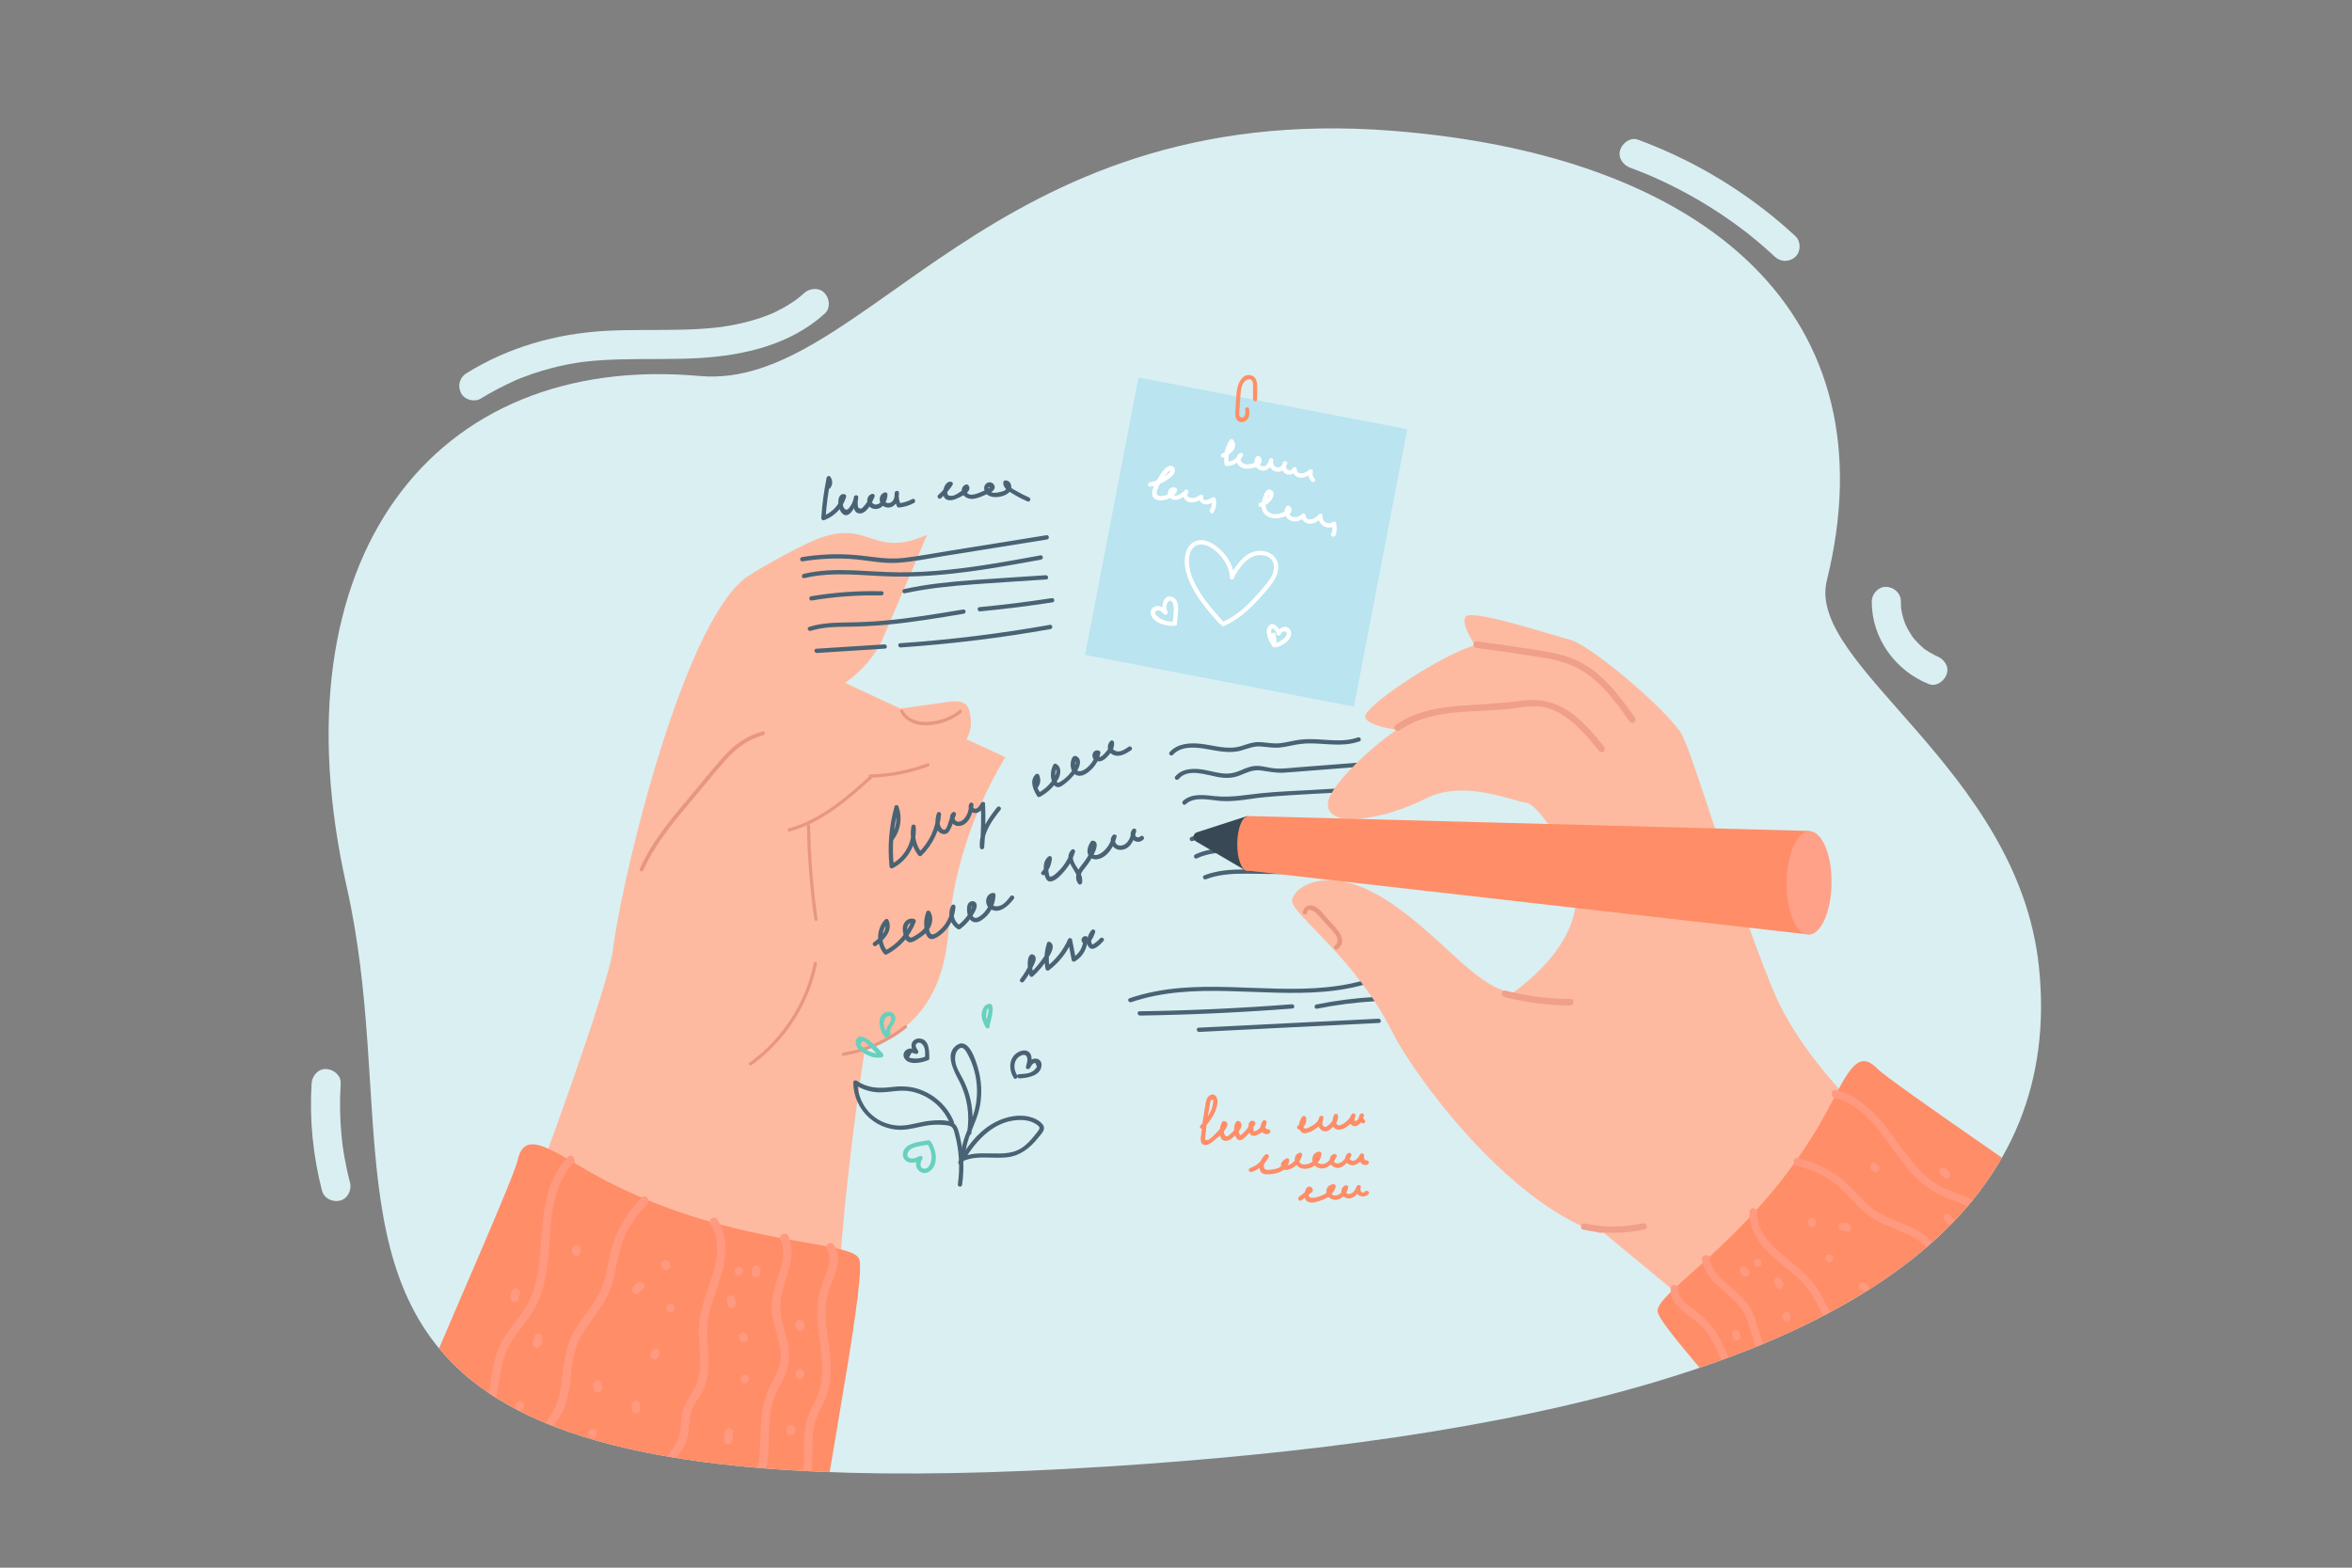 <?xml version="1.0" encoding="utf-8"?>
<!-- Generator: Adobe Illustrator 27.5.0, SVG Export Plug-In . SVG Version: 6.00 Build 0)  --><svg id="_x3C_Layer_x3E_" style="enable-background:new 0 0 3000 2000;" version="1.1" viewBox="0 0 3000 2000" x="0px" xml:space="preserve" xmlns="http://www.w3.org/2000/svg" xmlns:xlink="http://www.w3.org/1999/xlink" y="0px">

<rect x="0" y="0" width="3000" height="2000" fill="#808080" stroke="none"/>

<g>
<g>
<path d="M1051.857,400.182c-43.586,39.55-102.455,53.196-159.748,56.593    c-32.951,1.954-65.974,0.85-98.954,1.653c-16.45,0.4-32.903,1.275-49.246,3.242c-0.908,0.109-1.816,0.225-2.723,0.337    c0.375-0.046,2.594-0.378,0.398-0.052c-1.944,0.289-3.889,0.565-5.83,0.874c-3.824,0.608-7.639,1.283-11.44,2.023    c-7.059,1.374-14.075,2.974-21.033,4.794c-8.296,2.17-16.51,4.654-24.619,7.442c-3.924,1.349-7.824,2.768-11.696,4.259    c-1.807,0.696-3.608,1.408-5.403,2.134c-0.769,0.311-1.537,0.626-2.305,0.941c-4.904,2.013,1.871-0.877-0.916,0.394    c-15.404,7.025-30.383,14.557-44.782,23.499c-8.258,5.129-20.794,2.04-25.39-6.658c-4.805-9.094-2.157-19.916,6.657-25.39    c53.673-33.332,114.448-50.637,177.305-54.138c32.641-1.818,65.346-0.735,98.011-1.567c14.734-0.375,29.466-1.132,44.116-2.782    c1.52-0.171,3.038-0.36,4.557-0.541c0.87-0.104,3.64-0.283-0.38,0.064c0.758-0.065,1.521-0.213,2.274-0.322    c3.536-0.512,7.065-1.078,10.583-1.704c6.52-1.16,13.003-2.523,19.429-4.123c7.366-1.834,14.655-3.978,21.82-6.486    c3.563-1.247,7.056-2.645,10.574-4.009c-3.624,1.405,1.166-0.518,2.463-1.108c1.592-0.725,3.174-1.471,4.746-2.238    c6.72-3.281,13.245-6.963,19.491-11.077c3.126-2.059,6.185-4.222,9.157-6.497c-3.129,2.396,1.246-1.084,2.102-1.808    c1.539-1.301,3.043-2.638,4.535-3.992c7.188-6.523,19.24-7.63,26.244,0C1058.386,381.051,1059.535,393.216,1051.857,400.182    L1051.857,400.182z" style="fill:#DAEFF2;"/>
</g>
<g>
<path d="M2263.836,327.528c-10.638-9.878-21.624-19.372-32.975-28.423    c-1.471-1.173-2.961-2.322-4.431-3.497c-1.649-1.317,0.345,0.256,0.57,0.43c-0.638-0.493-1.279-0.982-1.92-1.471    c-2.991-2.283-6.005-4.537-9.041-6.761c-5.854-4.289-11.791-8.467-17.803-12.531c-24.05-16.258-49.337-30.69-75.568-43.127    c-3.886-1.843-7.793-3.641-11.719-5.395c-1.718-0.768-3.44-1.526-5.165-2.276c-0.74-0.322-1.48-0.64-2.22-0.961    c-4.748-2.059,2.006,0.813-0.764-0.332c-7.703-3.184-15.447-6.249-23.268-9.133c-9.082-3.35-16.229-12.73-12.961-22.827    c2.882-8.905,13.077-16.558,22.828-12.961c58.487,21.573,112.815,51.85,162.003,90.112c13.37,10.4,26.266,21.385,38.678,32.911    c7.131,6.622,7.199,19.635,0,26.244C2282.446,334.536,2271.443,334.592,2263.836,327.528L2263.836,327.528z" style="fill:#DAEFF2;"/>
</g>
<g>
<path d="M2424.575,767.248c-0.012,2.285,0.032,4.565,0.186,6.846c0.061,0.91,0.156,1.817,0.227,2.726    c0.351,4.48-0.53-2.756-0.058-0.189c0.786,4.271,1.627,8.48,2.897,12.641c0.667,2.185,1.476,4.308,2.233,6.461    c1.166,3.315-1.024-2.075-0.03-0.011c0.495,1.028,0.945,2.077,1.446,3.103c1.905,3.899,4.073,7.669,6.478,11.281    c1.128,1.694,2.252,3.479,3.575,5.025c-1.496-1.747-1.326-1.703,0.096-0.012c0.735,0.874,1.483,1.736,2.248,2.583    c2.904,3.217,6.026,6.237,9.34,9.03c0.346,0.296,0.697,0.587,1.052,0.873c1.053,0.851,0.696,0.59-1.073-0.785    c0.039,0.358,1.879,1.389,2.202,1.619c1.854,1.321,3.759,2.573,5.708,3.75c1.949,1.177,3.946,2.28,5.981,3.302    c0.816,0.409,1.644,0.79,2.465,1.188c4.192,2.039-3.728-1.448,0.613,0.269c8.995,3.558,16.279,12.576,12.961,22.828    c-2.823,8.722-13.163,16.784-22.827,12.961c-42.908-16.974-73.08-58.789-72.833-105.488c0.052-9.705,8.499-19.008,18.557-18.557    C2416.028,749.14,2424.631,756.846,2424.575,767.248L2424.575,767.248z" style="fill:#DAEFF2;"/>
</g>
<g>
<path d="M434.57,1382.34c-1.36,21.779-1.085,43.632,0.942,65.362c0.25,2.678,0.524,5.353,0.826,8.025    c0.134,1.188,0.273,2.375,0.417,3.561c0.051,0.423,0.657,5.097,0.356,2.868c-0.258-1.908,0.239,1.642,0.288,1.972    c0.215,1.479,0.437,2.956,0.669,4.432c0.417,2.657,0.859,5.309,1.327,7.958c1.923,10.89,4.3,21.689,7.065,32.396    c2.424,9.387-3.082,20.577-12.961,22.828c-9.677,2.204-20.231-2.905-22.828-12.961c-11.463-44.395-16.073-90.671-13.215-136.44    c0.604-9.67,8.103-19.026,18.557-18.557C425.548,1364.21,435.218,1371.964,434.57,1382.34L434.57,1382.34z" style="fill:#DAEFF2;"/>
</g>
<g>
<defs>
<path d="M442.135,1130.942c61.705,273.819-17.571,523.122,192.666,653.553     c68.45,42.469,167.577,72.331,312.26,86.339c30.604,2.969,63.243,5.217,98.067,6.734c52.024,2.259,108.915,2.863,171.151,1.718     c59.277-1.092,123.39-3.786,192.762-8.144c129.01-8.123,253.979-20.212,371.409-37.57c59.998-8.865,118.024-19.109,173.6-30.9     c30.614-6.49,60.486-13.457,89.541-20.911c16.765-4.305,33.255-8.769,49.458-13.414c2.057-0.583,4.093-1.177,6.129-1.76     c22.587-6.564,44.611-13.457,66.021-20.71c23.106-7.815,45.513-16.055,67.145-24.708     c92.065-36.849,170.408-81.471,231.032-135.34c100.94-89.668,152.816-204.967,137.281-352.693     c-26.521-252.028-297.308-384.071-270.543-492.413c82.829-335.281-147.62-542.082-554.479-573.905     c-514.872-40.264-672.927,331.686-883.185,312.864C551.654,449.172,348.055,713.426,442.135,1130.942z" id="SVGID_1_"/>
</defs>
<clipPath id="SVGID_00000132803159454543709540000010992758021655573929_">
<use style="overflow:visible;" xlink:href="#SVGID_1_"/>
</clipPath>
<path d="M442.135,1130.942    c61.705,273.819-17.571,523.122,192.666,653.553c68.45,42.469,167.577,72.331,312.26,86.339    c30.604,2.969,63.243,5.217,98.067,6.734c52.024,2.259,108.915,2.863,171.151,1.718c59.277-1.092,123.39-3.786,192.762-8.144    c129.01-8.123,253.979-20.212,371.409-37.57c59.998-8.865,118.024-19.109,173.6-30.9c30.614-6.49,60.486-13.457,89.541-20.911    c16.765-4.305,33.255-8.769,49.458-13.414c2.057-0.583,4.093-1.177,6.129-1.76c22.587-6.564,44.611-13.457,66.021-20.71    c23.106-7.815,45.513-16.055,67.145-24.708c92.065-36.849,170.408-81.471,231.032-135.34    c100.94-89.668,152.816-204.967,137.281-352.693c-26.521-252.028-297.308-384.071-270.543-492.413    c82.829-335.281-147.62-542.082-554.479-573.905c-514.872-40.264-672.927,331.686-883.185,312.864    C551.654,449.172,348.055,713.426,442.135,1130.942z" style="clip-path:url(#SVGID_00000132803159454543709540000010992758021655573929_);fill:#DAEFF2;"/>
<g style="clip-path:url(#SVGID_00000132803159454543709540000010992758021655573929_);">
<g>
<g>
<g>
<path d="M954.805,734.584c20.975-13.522,58.911-34.305,81.545-44.29        c72.871-32.148,73.366,24.126,146.237-8.022l-55.15,129.049c-11.776,28.857-34.508,51.174-59.887,66.875        c-25.379,15.701-53.531,25.449-81.447,35.088c-65.183,22.505-138.412,269.558-203.596,292.063        C800.74,1084.99,877.697,784.293,954.805,734.584z" style="fill:#FDBAA0;"/>
</g>
<g>
<g>
<g>
<path d="M1232.75,943.07l-0.01-0.001l-40.279-18.684l-0.036-0.024c0,0,0,0-0.01-0.001l-7.563-3.519          l-0.038-0.005l-36.17-16.792l-0.019-0.002l-70.656-32.786l-0.029-0.003l-111.011-51.488l-13.608-6.318l-70.374,186.287          l4.016,8.212l0.258,0.54l0.017,0.021l0.904,1.85l1.163,2.38l0.009,0.011l9.216,18.953l0.017,0.022l12.601,25.827          l-0.019-0.002l-3.085,0.755l-0.01-0.001c0,0-30.517,35.729-61.46,71.985c-0.011,0.008-0.022,0.017-0.024,0.036          c-0.011,0.009-0.022,0.017-0.032,0.025l-0.002,0.019c-0.002,0.019-0.022,0.017-0.024,0.036c0,0-0.001,0.01-0.02,0.007          c-4.657,5.46-9.315,10.93-13.9,16.281c-0.001,0.01-0.02,0.007-0.023,0.027c-11.019,12.907-21.482,25.167-29.964,35.11          l-0.011,0.008l-0.011,0.008c-6.009,7.03-11.019,12.907-14.536,17.017c-3.326,3.907-5.318,6.242-5.512,6.473          c-0.001,0.01-0.001,0.01-0.001,0.01l-0.001,0.01c-0.695,26.044-39.882,140.809-83.155,260.104          c-33.935,93.553-70.387,189.906-92.801,248.487c-0.025,0.046-0.043,0.112-0.07,0.178          c-5.952,15.53-10.89,28.403-14.535,37.83l-0.001,0.01c-1.114,2.841-2.082,5.367-2.941,7.554          c1.106-0.004,2.935,0.009,5.309,0.039l0.019,0.002c7.257,0.116,19.586,0.361,31.858,0.599l0.019,0.002          c3.611,0.081,7.194,0.148,10.681,0.204c3.927,0.06,7.675,0.137,11.075,0.182c2.971,0.033,5.666,0.082,7.956,0.083          c3.029,0.04,5.321,0.021,6.655-0.005c3.257-0.069,6.519-0.178,9.801-0.293c14.49-0.475,29.333-1.191,44.521-2.179          l0.019,0.002c3.667-0.226,7.337-0.471,11.048-0.741l0.019,0.002c17.786-1.274,36.036-2.903,54.746-4.868          c3.061-0.308,6.144-0.643,9.27-1.003c14.846-1.646,29.974-3.522,45.377-5.648c2.766-0.383,5.534-0.775,8.312-1.176          c14.793-2.102,29.83-4.439,45.139-7.008c0.73-0.128,1.468-0.245,2.196-0.363l0.01,0.001c0.419-0.067,0.85-0.152,1.289-0.227          c1.707-0.285,3.414-0.56,5.125-0.873c1.418-0.241,2.844-0.462,4.263-0.703l0.019,0.002          c12.448-2.05,25.075-4.04,37.887-5.939c2.72-0.408,5.431-0.817,8.15-1.215c8.715-1.275,17.524-2.518,26.388-3.726          c2.925-0.403,5.831-0.808,8.745-1.193l0.019,0.002c3.421-0.461,6.862-0.919,10.303-1.378l0.01,0.001          c3.59-0.48,7.207-0.937,10.807-1.415l0.01,0.001c9.015-1.161,18.094-2.294,27.21-3.403c2.721-0.329,5.431-0.651,8.15-0.97          c1.579-0.192,3.157-0.375,4.736-0.568c3.612-0.419,7.236-0.855,10.857-1.263l0.01,0.001c2.78-0.332,5.557-0.645,8.336-0.968          c0.872-24.418,2.197-49.026,3.847-73.331l0.002-0.019c1.025-15.573,2.19-31.012,3.466-46.222          c6.137-73.742,14.424-141.57,20.818-188.802c-0.017-0.021,0.002-0.019,0.002-0.019c0.567-4.159,1.116-8.164,1.641-11.977          l0.005-0.039c0.299-2.088,0.576-4.07,0.841-6.035l0.002-0.019c0.296-1.98,0.554-3.887,0.827-5.753          c2.508-17.656,4.49-30.599,5.562-37.507c0.219-1.422,0.407-2.583,0.555-3.486l0.002-0.019c0.241-1.439,0.342-2.2,0.342-2.2          c0.071-0.021,0.143-0.051,0.216-0.091c1.967-0.821,3.997-1.674,6.071-2.561l0.019,0.002          c1.856-0.786,3.727-1.618,5.659-2.473c0.001-0.01,0.011-0.009,0.011-0.009c13.055-5.804,27.477-13.225,41.075-24.541          l0.011-0.008c25.974-21.586,48.951-57.347,53.852-123.223c0.094-1.359,0.203-2.676,0.334-4.011          c0.011-0.009,0.002-0.019,0.002-0.019c0.268-3.383,0.603-6.748,0.965-10.091l0.008-0.068          c0.31-2.996,0.671-6.006,1.074-8.962l0.047-0.396c0.022-0.017,0.022-0.017,0.024-0.036c0.001-0.01,0.001-0.01-0.016-0.031          c0.157-1.312,0.352-2.61,0.536-3.899l0.037-0.309c0.043-0.357,0.084-0.704,0.146-1.059l0.001-0.01          c0.029-0.241,0.078-0.49,0.106-0.721l0.001-0.01c6.655-45.889,19.989-86.76,33.169-118.676l0.002-0.019          c1.488-3.599,2.972-7.081,4.432-10.448c0,0,0,0,0.002-0.019c0.001-0.01,0.002-0.019,0.012-0.018          c0.01,0.001,0.01,0.001,0.011-0.009c0.043-0.112,0.094-0.214,0.135-0.307c0.399-0.882,0.775-1.727,1.151-2.583l0.005-0.039          c15.914-35.786,30.128-57.304,30.128-57.304L1232.75,943.07z" style="fill:#FDBAA0;"/>
</g>
</g>
</g>
<g>
<g>
<path d="M1156.093,1311.58c-23.299,18.487-50.988,30.614-80.326,35.408         c-2.595,0.424-2.799-3.664-0.224-4.085c28.619-4.677,55.59-16.722,78.295-34.737         C1155.904,1306.526,1158.141,1309.954,1156.093,1311.58L1156.093,1311.58z" style="fill:#E79780;"/>
</g>
</g>
</g>
<g>
<g>
<path d="M1095.715,1638.268l0.002-0.019c1.647-17.006,1.813-28.268,0.001-32.419        c-2.188-5.018-10.231-8.614-23.049-11.883c-2.108-0.536-4.334-1.067-6.68-1.583c-0.314-0.077-0.648-0.146-0.971-0.224        c-3.413-0.752-7.084-1.475-11.014-2.24c-9.25-1.774-19.787-3.585-31.508-5.645l-0.019-0.002        c-4.869-0.848-9.919-1.746-15.177-2.7l-0.01-0.001c-3.131-0.571-6.339-1.161-9.603-1.767c-0.871-0.163-1.76-0.338-2.642-0.493        l-0.019-0.002c-1.493-0.277-2.995-0.564-4.518-0.845c-20.546-3.95-43.363-8.789-67.818-15.233        c-1.319-0.344-2.664-0.711-4.022-1.059c-1.442-0.378-2.882-0.776-4.323-1.164c-3.051-0.835-6.109-1.691-9.201-2.59        c-14.912-4.253-30.337-9.126-46.13-14.766c-2.458-0.882-4.927-1.755-7.408-2.688c-8.099-2.967-16.262-6.137-24.515-9.534        c-2.816-1.16-5.649-2.341-8.499-3.553l-0.019-0.002c-14.774-6.302-29.767-13.314-44.888-21.135        c-2.322-1.198-4.633-2.414-6.97-3.654c-9.89-5.256-19.796-10.857-29.754-16.855c-0.722-0.429-1.431-0.876-2.136-1.283        c-0.896-0.528-1.781-1.065-2.656-1.6l-0.01-0.001c-0.192-0.111-0.366-0.21-0.558-0.321c-3.097-1.839-6.037-3.6-8.901-5.255        l-0.029-0.003c-8.811-5.107-16.561-9.275-23.314-12.286c-22.382-10.022-34.145-7.566-39.156,15.054        c-2.708,12.387-34.49,87.488-73.09,176.529c-14.219,32.741-50.514,118.065-87.885,205.834l550.474,65.977        c5.154-30.588,10.277-60.926,14.905-88.436c8.65-51.267,15.604-92.795,18.074-108.097c0.203-1.287,0.422-2.543,0.612-3.802        c4.464-28.675,8.123-53.571,10.561-73.417C1094.586,1648.995,1095.22,1643.375,1095.715,1638.268z" style="fill:#FF8D67;"/>
</g>
<g>
<g>
<path d="M724.578,1475.784c-39.218,39.871-30.004,98.688-38.932,149.139         c-2.524,14.264-6.768,28.439-14.213,40.957c-6.842,11.505-15.712,21.622-23.355,32.575         c-7.858,11.26-13.582,23.161-17.01,36.481c-3.721,14.458-5.151,29.344-8.069,43.961         c-6.034,30.233-21.198,58.322-43.254,79.882c-4.987,4.875,1.723,13.521,6.758,8.599         c19.192-18.76,33.983-41.762,42.246-67.365c8.719-27.016,7.185-57.272,20.48-82.769         c6.391-12.256,15.664-22.749,23.701-33.911c7.946-11.035,14.366-22.836,18.452-35.843         c8.477-26.985,8.445-55.351,11.014-83.252c2.595-28.181,8.312-58.886,28.939-79.857         C736.211,1479.427,729.508,1470.772,724.578,1475.784L724.578,1475.784z" style="fill:#FF997F;"/>
</g>
</g>
<g>
<g>
<path d="M825.438,1536.372c-10.629,10.492-19.543,22.798-26.144,36.201         c-6.915,14.033-10.526,28.752-13.503,44.027c-2.601,13.284-5.552,26.492-11.873,38.561         c-5.764,10.99-13.224,20.87-20.448,30.915c-7.406,10.28-14.503,20.836-18.603,32.932c-4.2,12.357-5.385,25.52-6.878,38.407         l-0.228,1.905c-1.568,13.083-3.525,26.411-8.749,38.611c-4.559,10.638-11.646,19.828-19.216,28.48         c-13.746,15.66-31.989,31.601-31.898,54.101c-0.001,1.009-0.22,1.838-0.609,2.51l-9.627-1.154         c-0.389-0.748-0.623-1.648-0.622-2.657c-0.109-26.059,21.091-44.126,36.622-62.411c8.163-9.608,14.833-19.736,18.417-31.945         c2.564-8.688,3.813-17.688,4.842-26.697c0.584-4.872,1.084-9.755,1.714-14.587c1.733-13.32,4.341-26.655,10.277-38.804         c5.691-11.665,13.522-22.065,21.089-32.548c7.669-10.625,15.022-21.458,19.306-33.942c4.738-13.849,6.212-28.568,9.872-42.7         c6.687-25.826,20.493-48.986,39.396-67.722l0.017,0.002c0.021-0.032,0.042-0.063,0.08-0.093         c3.493-3.464,7.831-0.276,8.422,3.643C827.354,1533.079,826.932,1534.892,825.438,1536.372z" style="fill:#FF997F;"/>
</g>
</g>
<g>
<g>
<path d="M906.121,1562.349c12.608,18.052,9.407,42.031,3.258,61.856         c-7.622,24.576-18.263,47.669-18.179,73.904c0.075,23.193,6.109,48.689-4.127,70.593         c-4.968,10.632-13.103,19.296-16.161,30.857c-3.091,11.684-1.35,24.366-5.859,35.694         c-8.091,20.329-29.359,34.272-27.301,58.213c0.603,7.008,11.419,5.369,10.817-1.632c-0.867-10.079,4.833-18.75,10.432-26.609         c5.871-8.243,12.399-16.338,16.177-25.83c4.509-11.328,3.328-23.496,5.8-35.219c2.541-12.055,11.691-21.161,16.62-32.187         c10.24-22.905,4.645-48.483,4.461-72.578c-0.204-26.721,11.436-49.878,18.628-75.01c6.527-22.811,8.239-48.47-5.968-68.811         C910.681,1549.808,902.1,1556.592,906.121,1562.349L906.121,1562.349z" style="fill:#FF997F;"/>
</g>
</g>
<g>
<g>
<path d="M995.547,1581.422c8.844,19.935-2.216,41.74-7.443,61.154         c-2.823,10.483-4.588,21.018-3.521,31.897c1.031,10.519,4.314,20.636,7.043,30.795c2.843,10.579,5.411,21.626,3.493,32.602         c-1.989,11.387-8.545,21.433-13.548,31.658c-9.701,19.824-10.977,41.244-11.656,62.943         c-0.726,23.18-0.965,48.353-17.182,66.697c3.141,1.791,6.281,3.582,9.422,5.373c4.64-8.903,9.28-17.806,13.921-26.709         c3.256-6.248-6.898-10.334-10.125-4.142c-4.64,8.903-9.281,17.806-13.921,26.709c-3.03,5.813,5.572,9.729,9.422,5.373         c30.742-34.773,10.761-85.272,27.089-125.172c4.676-11.425,11.872-21.739,15.514-33.601         c3.353-10.923,3.153-22.049,0.869-33.169c-2.241-10.915-6.025-21.447-8.207-32.376c-2.221-11.123-1.691-21.772,1.01-32.764         c5.75-23.395,18.485-47.665,7.855-71.625C1002.728,1570.637,992.683,1574.967,995.547,1581.422L995.547,1581.422z" style="fill:#FF997F;"/>
</g>
</g>
<g>
<g>
<path d="M1054.786,1594.753c5.367,7.569,3.47,16.88,0.756,25.108         c-3.068,9.302-7.453,18.138-10.025,27.607c-5.361,19.744-3.134,40.269-0.454,60.251c2.676,19.96,6.19,40.609,1.575,60.562         c-2.532,10.951-8.226,20.744-12.803,30.903c-4.376,9.715-7.086,19.735-7.933,30.368c-1.783,22.395,3.943,48.79-9.929,68.335         c-4.075,5.741,4.64,12.352,8.72,6.605c12.96-18.26,11.329-40.479,11.587-61.76c0.136-11.233,0.939-22.408,4.983-32.989         c4.258-11.141,10.674-21.362,14.255-32.777c6.504-20.732,4.176-42.533,1.336-63.683c-2.826-21.05-6.768-43.401-0.49-64.223         c5.867-19.46,20.84-41.576,7.02-61.065C1059.306,1582.241,1050.722,1589.021,1054.786,1594.753L1054.786,1594.753z" style="fill:#FF997F;"/>
</g>
</g>
<g>
<g>
<path d="M813.327,1636.39c-2.381,1.46-4.476,3.598-5.879,6.014c-0.768,1.323-1.287,2.538-1.049,4.118         c0.196,1.301,1.006,2.783,2.106,3.544c2.19,1.515,6.128,1.583,7.662-1.058c0.268-0.461,0.55-0.909,0.864-1.34         c0.174-0.239,0.356-0.472,0.545-0.699c0.123-0.147,0.846-0.897,0.226-0.287c-0.579,0.569,0.025-0.008,0.146-0.117         c0.219-0.198,0.445-0.389,0.677-0.572c0.465-0.366,0.955-0.695,1.459-1.004c1.113-0.683,1.903-2.417,2.05-3.649         c0.16-1.332-0.241-2.993-1.13-4.03c-0.921-1.074-2.195-1.942-3.649-2.051C815.818,1635.145,814.632,1635.59,813.327,1636.39         L813.327,1636.39z" style="fill:#FF997F;"/>
</g>
</g>
<g>
<g>
<path d="M831.329,1723.695c-0.499,1.039-0.998,2.078-1.497,3.118         c-0.592,1.234-0.487,3.023,0.046,4.249c0.524,1.205,1.687,2.434,2.946,2.884c2.93,1.047,5.807-0.228,7.133-2.992         c0.499-1.039,0.998-2.078,1.497-3.118c0.592-1.234,0.487-3.023-0.046-4.249c-0.524-1.205-1.687-2.434-2.946-2.884         C835.533,1719.656,832.656,1720.931,831.329,1723.695L831.329,1723.695z" style="fill:#FF997F;"/>
</g>
</g>
<g>
<g>
<path d="M729.963,1592.917c-0.13,1.086-0.26,2.172-0.391,3.258c-0.167,1.392,0.264,2.927,1.13,4.03         c0.829,1.055,2.289,1.949,3.649,2.05c2.957,0.221,5.715-1.735,6.08-4.779c0.13-1.086,0.26-2.172,0.39-3.258         c0.167-1.392-0.264-2.927-1.13-4.03c-0.829-1.055-2.289-1.949-3.649-2.051         C733.086,1587.917,730.328,1589.873,729.963,1592.917L729.963,1592.917z" style="fill:#FF997F;"/>
</g>
</g>
<g>
<g>
<path d="M653.759,1645.93c-2.253,3.112-3.173,6.762-2.754,10.569c0.313,2.846,3.406,5.146,6.224,4.593         c3.003-0.589,4.928-3.175,4.593-6.224c-0.136-1.235-0.192,0.896-0.037-0.24c0.025-0.18,0.339-1.758,0.102-0.973         c-0.243,0.807,0.269-0.548,0.311-0.7c0.174-0.362,0.106-0.266-0.203,0.287c0.149-0.243,0.31-0.478,0.484-0.705         c1.677-2.317,1.406-5.957-1.057-7.662C659.027,1643.216,655.55,1643.455,653.759,1645.93L653.759,1645.93z" style="fill:#FF997F;"/>
</g>
</g>
<g>
<g>
<path d="M681.092,1707.507c0.161,1.554,0.18-0.916,0.043,0.643c-0.047,0.531-0.109,1.047-0.214,1.57         c0.19-0.942-0.149,0.343-0.254,0.597c-0.085,0.204-0.81,1.469-0.286,0.633c-1.517,2.419-1.516,5.881,1.057,7.662         c2.259,1.563,6.04,1.53,7.662-1.058c2.26-3.604,3.247-7.424,2.807-11.679c-0.294-2.848-3.419-5.143-6.224-4.593         C682.666,1701.875,680.777,1704.456,681.092,1707.507L681.092,1707.507z" style="fill:#FF997F;"/>
</g>
</g>
<g>
<g>
<path d="M583.739,1756.038c-0.347,2.896-0.694,5.792-1.041,8.687c-0.34,2.84,1.831,5.86,4.779,6.08         c2.958,0.221,5.716-1.735,6.08-4.779c0.347-2.896,0.694-5.792,1.041-8.687c0.34-2.84-1.831-5.86-4.779-6.08         C586.862,1751.038,584.104,1752.994,583.739,1756.038L583.739,1756.038z" style="fill:#FF997F;"/>
</g>
</g>
<g>
<g>
<path d="M657.584,1792.426c-0.043,0.362-0.087,0.724-0.13,1.086c-0.167,1.392,0.264,2.927,1.13,4.03         c0.829,1.054,2.289,1.949,3.649,2.05c1.412,0.105,2.923-0.181,4.03-1.13c1.103-0.946,1.874-2.178,2.051-3.649         c0.043-0.362,0.087-0.724,0.13-1.086c0.167-1.392-0.263-2.927-1.13-4.03c-0.829-1.055-2.289-1.949-3.649-2.051         c-1.412-0.105-2.923,0.181-4.03,1.13C658.532,1789.723,657.761,1790.955,657.584,1792.426L657.584,1792.426z" style="fill:#FF997F;"/>
</g>
</g>
<g>
<g>
<path d="M750.281,1827.77c-0.043,0.362-0.087,0.724-0.13,1.086c-0.167,1.392,0.263,2.927,1.13,4.03         c0.829,1.054,2.289,1.949,3.649,2.05c1.412,0.105,2.923-0.181,4.03-1.13c1.103-0.945,1.874-2.178,2.05-3.649         c0.043-0.362,0.087-0.724,0.13-1.086c0.167-1.392-0.264-2.927-1.13-4.03c-0.829-1.055-2.289-1.949-3.649-2.05         c-1.412-0.105-2.923,0.181-4.03,1.13C751.229,1825.066,750.457,1826.298,750.281,1827.77L750.281,1827.77z" style="fill:#FF997F;"/>
</g>
</g>
<g>
<g>
<path d="M756.462,1767.232c0.198,1.49,0.396,2.98,0.594,4.47c0.377,2.836,3.361,5.154,6.224,4.593         c2.95-0.579,4.996-3.185,4.593-6.224c-0.198-1.49-0.396-2.98-0.594-4.47c-0.377-2.836-3.361-5.154-6.224-4.593         C758.105,1761.586,756.059,1764.193,756.462,1767.232L756.462,1767.232z" style="fill:#FF997F;"/>
</g>
</g>
<g>
<g>
<path d="M805.791,1794.198c0.023,0.047,0.485,0.952,0.424,0.99c-0.213-0.79-0.258-0.896-0.136-0.316         c0.03,0.178,0.051,0.356,0.062,0.536c0.031,0.428,0.029,0.238-0.007-0.568c-0.008,0.18-0.025,0.359-0.052,0.537         c-0.188,1.403,0.345-0.899-0.041,0.141c-0.993,2.677,0.148,6.117,2.992,7.134c2.715,0.97,6.069-0.123,7.133-2.992         c1.177-3.175,1.183-6.749-0.341-9.818c-1.271-2.558-4.446-4.178-7.195-2.838         C806.079,1788.246,804.43,1791.458,805.791,1794.198L805.791,1794.198z" style="fill:#FF997F;"/>
</g>
</g>
<g>
<g>
<path d="M949.511,1764.629c6.987,0.837,8.3-10.02,1.302-10.859         C943.825,1752.933,942.512,1763.79,949.511,1764.629L949.511,1764.629z" style="fill:#FF997F;"/>
</g>
</g>
<g>
<g>
<path d="M924.457,1826.615c-0.391,3.258-0.781,6.516-1.171,9.773c-0.352,2.934,1.845,5.729,4.779,6.08         c2.945,0.353,5.727-1.834,6.08-4.779c0.39-3.258,0.781-6.515,1.171-9.773c0.352-2.934-1.845-5.729-4.779-6.08         C927.593,1821.484,924.81,1823.671,924.457,1826.615L924.457,1826.615z" style="fill:#FF997F;"/>
</g>
</g>
<g>
<g>
<path d="M942.708,1707.174c0.281,0.765,0.562,1.53,0.843,2.296c0.457,1.244,1.747,2.394,2.946,2.884         c1.257,0.514,3.007,0.559,4.249-0.046c1.249-0.608,2.403-1.599,2.884-2.946c0.512-1.432,0.481-2.814-0.046-4.249         c-0.281-0.765-0.562-1.53-0.843-2.295c-0.457-1.244-1.747-2.394-2.946-2.884c-1.257-0.514-3.007-0.559-4.249,0.046         c-1.249,0.608-2.403,1.599-2.884,2.946C942.151,1704.356,942.182,1705.739,942.708,1707.174L942.708,1707.174z" style="fill:#FF997F;"/>
</g>
</g>
<g>
<g>
<path d="M941.759,1627.113c6.987,0.838,8.3-10.02,1.302-10.859         C936.074,1615.417,934.761,1626.275,941.759,1627.113L941.759,1627.113z" style="fill:#FF997F;"/>
</g>
</g>
<g>
<g>
<path d="M959.219,1619.292c-0.173,1.448-0.347,2.896-0.521,4.344c-0.34,2.84,1.831,5.86,4.779,6.08         c2.958,0.221,5.715-1.735,6.08-4.779c0.174-1.448,0.347-2.896,0.521-4.344c0.34-2.84-1.831-5.86-4.779-6.08         C962.342,1614.293,959.584,1616.249,959.219,1619.292L959.219,1619.292z" style="fill:#FF997F;"/>
</g>
</g>
<g>
<g>
<path d="M927.147,1658.77c0.145,1.853,0.29,3.707,0.435,5.56c0.224,2.857,3.47,5.133,6.224,4.593         c3.078-0.604,4.832-3.163,4.593-6.224c-0.145-1.853-0.29-3.706-0.435-5.56c-0.224-2.857-3.469-5.133-6.225-4.593         C928.661,1653.149,926.907,1655.709,927.147,1658.77L927.147,1658.77z" style="fill:#FF997F;"/>
</g>
</g>
<g>
<g>
<path d="M854.634,1673.949c6.987,0.838,8.3-10.02,1.302-10.859         C848.949,1662.253,847.636,1673.111,854.634,1673.949L854.634,1673.949z" style="fill:#FF997F;"/>
</g>
</g>
<g>
<g>
<path d="M843.745,1614.841c0.275,0.767,0.55,1.535,0.826,2.302c0.445,1.242,1.756,2.398,2.946,2.884         c1.257,0.514,3.007,0.56,4.249-0.046c1.249-0.608,2.403-1.599,2.884-2.946c0.514-1.437,0.471-2.807-0.046-4.249         c-0.275-0.767-0.55-1.535-0.826-2.302c-0.445-1.242-1.756-2.398-2.946-2.884c-1.257-0.514-3.007-0.559-4.249,0.046         c-1.249,0.609-2.403,1.599-2.884,2.946C843.186,1612.029,843.228,1613.399,843.745,1614.841L843.745,1614.841z" style="fill:#FF997F;"/>
</g>
</g>
<g>
<g>
<path d="M1014.642,1690.237c0.222,1.131,0.445,2.262,0.667,3.393c0.273,1.389,0.961,2.676,2.106,3.544         c1.082,0.821,2.763,1.315,4.118,1.049c1.365-0.268,2.73-0.93,3.544-2.106c0.817-1.18,1.334-2.667,1.049-4.118         c-0.222-1.131-0.445-2.262-0.667-3.393c-0.273-1.389-0.961-2.675-2.106-3.544c-1.082-0.821-2.763-1.315-4.118-1.049         c-1.365,0.268-2.73,0.93-3.544,2.106C1014.875,1687.298,1014.357,1688.786,1014.642,1690.237L1014.642,1690.237z" style="fill:#FF997F;"/>
</g>
</g>
<g>
<g>
<path d="M1014.966,1751.546c-0.087,0.724-0.174,1.448-0.26,2.172c-0.167,1.392,0.263,2.927,1.13,4.03         c0.829,1.055,2.289,1.949,3.649,2.05c1.412,0.105,2.923-0.181,4.03-1.13c1.102-0.945,1.874-2.177,2.05-3.649         c0.087-0.724,0.174-1.448,0.26-2.172c0.167-1.392-0.264-2.927-1.13-4.03c-0.829-1.055-2.289-1.949-3.649-2.051         c-1.412-0.105-2.923,0.181-4.03,1.13C1015.914,1748.843,1015.143,1750.075,1014.966,1751.546L1014.966,1751.546z" style="fill:#FF997F;"/>
</g>
</g>
<g>
<g>
<path d="M1003.119,1822.825c-0.087,0.724-0.174,1.448-0.26,2.172c-0.167,1.392,0.263,2.927,1.13,4.03         c0.829,1.055,2.289,1.949,3.649,2.05c1.412,0.105,2.923-0.181,4.03-1.13c1.102-0.945,1.874-2.178,2.05-3.649         c0.087-0.724,0.174-1.448,0.26-2.172c0.167-1.392-0.263-2.927-1.13-4.03c-0.829-1.055-2.289-1.949-3.649-2.05         c-1.412-0.105-2.923,0.181-4.03,1.13C1004.066,1820.122,1003.295,1821.354,1003.119,1822.825L1003.119,1822.825z" style="fill:#FF997F;"/>
</g>
</g>
</g>
<g>

</g>
<g>
<g>
<path d="M848.109,1062.647c18.921-29.094,40.002-56.666,62.976-82.366        c10.429-11.667,21.41-23.083,34.491-31.198c17.052-10.579,36.683-14.967,55.906-19.193        c65.666-14.434,134.516-24.253,205.836-34.159c26.638-3.7,28.695,5.016,30.831,21.026c1.481,11.105-1.774,22.655-8.964,31.393        c-26.279,31.937-71.721,32.869-114.097,43.015c-13.148,3.148-16.309,11.992-29.741,22.572        c-26.623,20.97-53.663,33.059-54.042,39.808c-5.861,104.481,52.257,177.859-42.026,272.218        c-23.138,23.156-55.352-99.76-86.411-101.549l-107.592,31.673c-10.636-19.598,16.798-109.518,22.752-131.72        C823.981,1101.964,835.65,1081.803,848.109,1062.647z" style="fill:#FDBAA0;"/>
</g>
<g>
<g>
<path d="M1042.074,1229.382c-10.384,51.845-40.652,98.766-83.649,129.551         c-2.14,1.532-4.523-1.794-2.376-3.332c42.096-30.139,71.812-76.073,81.98-126.844         C1038.546,1226.178,1042.592,1226.797,1042.074,1229.382L1042.074,1229.382z" style="fill:#E79780;"/>
</g>
</g>
<g>
<g>
<path d="M1226.19,909.202c-19.465,16.724-63.239,26.431-77.968-1.248         c-1.235-2.321,2.602-3.75,3.825-1.453c6.837,12.848,22.415,15.687,35.663,14.058c13.019-1.601,26.059-6.059,36.104-14.689         C1225.81,904.156,1228.178,907.495,1226.19,909.202L1226.19,909.202z" style="fill:#E79780;"/>
</g>
</g>
<g>
<g>
<path d="M1113.644,991.649c-31.424,28.321-64.581,57.698-106.342,69.066         c-2.521,0.686-3.996-3.132-1.453-3.825c41.434-11.279,74.245-40.478,105.419-68.573         C1113.22,986.558,1115.584,989.901,1113.644,991.649L1113.644,991.649z" style="fill:#E79780;"/>
</g>
</g>
<g>
<g>
<path d="M1033.338,1053.327c0.7,39.934,3.859,79.789,9.458,119.335c0.37,2.615-3.7,3.039-4.069,0.435         c-5.599-39.546-8.758-79.4-9.458-119.335C1029.223,1051.145,1033.292,1050.694,1033.338,1053.327L1033.338,1053.327z" style="fill:#E79780;"/>
</g>
</g>
<g>
<g>
<path d="M1184.303,977.715c-23.776,8.913-48.872,13.782-74.259,14.36         c-2.619,0.06-3.069-4.009-0.435-4.069c25.058-0.57,49.77-5.317,73.241-14.116         C1185.318,972.966,1186.773,976.789,1184.303,977.715L1184.303,977.715z" style="fill:#E79780;"/>
</g>
</g>
<g>
<g>
<path d="M972.976,933.119c-18.071,4.794-33.256,14.474-46.101,27.945         c-14.797,15.52-28.029,32.74-41.812,49.158c-25.728,30.645-52.628,61.215-68.997,98.158         c-1.279,2.888,3.259,4.732,4.534,1.855c15.613-35.239,41.076-64.549,65.627-93.792         c13.041-15.533,25.811-31.351,39.218-46.571c13.258-15.051,28.639-26.703,48.262-31.909         C976.716,937.164,976.027,932.31,972.976,933.119L972.976,933.119z" style="fill:#E79780;"/>
</g>
</g>
</g>
</g>
<g>
<rect height="360.304" style="fill:#B9E4F0;" transform="matrix(0.982 0.189 -0.189 0.982 158.863 -287.477)" width="349.11" x="1415.319" y="510.8"/>
</g>
<g>
<g>
<path d="M1588.161,522.583c0.246,1.908,0.611,4.137,0.161,6.044c-0.83,3.514-5.103,6.419-7.215,1.791       c-1.295-2.838-0.047-7.916,0.152-10.921c0.458-6.9,0.618-13.901,1.53-20.759c0.451-3.394,1.173-6.756,2.965-9.711       c2.059-3.395,8.23-8.37,11.528-2.826c1.649,2.773,0.943,7.409,0.938,10.462c-0.006,4.162-0.012,8.324-0.018,12.485       c-0.005,3.305,5.157,3.963,5.162,0.619c0.01-7.157,0.961-14.986-0.273-22.062c-0.71-4.07-3.022-7.757-7.219-8.807       c-12.174-3.047-17.49,11.828-18.45,20.982c-0.806,7.686-1.118,15.46-1.602,23.172c-0.282,4.487-0.829,10.015,2.75,13.454       c3.114,2.992,7.905,2.512,11.085-0.12c4.326-3.58,4.305-9.483,3.648-14.579       C1592.876,518.491,1587.733,519.258,1588.161,522.583L1588.161,522.583z" style="fill:#FF8F65;"/>
</g>
</g>
<g>
<g>
<path d="M1059.066,622.585c3.181-4.577,3.148-9.621,0.106-14.241c-1.418-2.153-4.443-0.744-4.865,1.364       c-3.368,16.852-5.62,33.868-6.753,51.016c-0.14,2.119,1.809,3.579,3.804,2.834c13.308-4.967,23.572-15.74,27.823-29.302       c0.433-1.383-0.021-3.005-1.496-3.567c-4.935-1.88-7.807,2.912-8.271,7.298c-0.585,5.528,0.759,12.61,4.649,16.814       c9.525,10.294,19.478-13.51,20.58-20.04c0.588-3.48-4.807-4.099-5.429-0.651c-1.135,6.285-2.298,20.721,7.386,20.955       c9.224,0.223,16.024-14.411,18.916-21.341c0.966-2.316-1.447-4.323-3.621-3.544c-8.312,2.982-7.121,15.486,0.69,18.355       c11.358,4.172,19.719-8.271,19.345-18.119c-0.072-1.892-2.308-2.623-3.793-2.101c-8.894,3.132-7.582,15.97,0.988,18.583       c11.632,3.547,18.001-8.734,17.515-18.405c-0.159-3.161-5.003-2.871-5.419,0.083c-0.858,6.092,0.047,11.794,2.795,17.301       c0.567,1.135,1.654,1.745,2.916,1.615c6.683-0.688,12.94-2.598,18.858-5.783c3.075-1.655,0.93-6.69-2.179-5.017       c-5.523,2.973-11.253,4.748-17.496,5.391c0.972,0.538,1.944,1.077,2.916,1.615c-2.354-4.716-3.117-9.251-2.382-14.471       c-1.806,0.027-3.613,0.055-5.419,0.082c0.247,4.924-1.432,11.539-7.242,12.486c-5.303,0.864-9.797-6.307-3.675-8.462       c-1.265-0.7-2.529-1.4-3.793-2.1c0.204,5.379-3.075,11.823-9.047,12.437c-4.752,0.489-8.98-6.47-3.4-8.472       c-1.207-1.181-2.414-2.363-3.62-3.544c-2.252,5.398-5.207,10.847-9.381,15.026c-1.679,1.682-2.335,2.817-4.673,1.854       c-2.055-0.846-1.959-1.618-2.223-3.684c-0.435-3.411-0.141-6.726,0.467-10.088c-1.81-0.217-3.62-0.434-5.429-0.651       c-0.893,5.289-2.968,10.16-6.507,14.241c-3.698,4.265-6.489,0.482-7.437-3.483c-0.239-0.999-0.669-9.502,0.344-9.116       c-0.499-1.189-0.997-2.378-1.496-3.567c-3.863,12.324-12.831,21.838-24.939,26.357c1.268,0.945,2.536,1.889,3.804,2.834       c1.132-17.148,3.385-34.164,6.753-51.016c-1.622,0.455-3.243,0.909-4.865,1.364c1.625,2.469,1.469,5.207-0.166,7.56       C1052.699,622.171,1057.055,625.479,1059.066,622.585L1059.066,622.585z" style="fill:#496374;"/>
</g>
</g>
<g>
<g>
<path d="M1200.237,635.646c5.615-4.935,10.483-10.456,14.608-16.695c0.86-1.301,0.678-3.688-1.144-4.182       c-7.366-2-11.596,9.624-10.758,15.476c1.328,9.275,9.749,9.208,16.653,6.161c4.8-2.118,18.865-8.013,16.732-15.05       c-2.059-6.793-9.168-1.76-9.557,3.19c-0.591,7.518,6.389,12.186,13.221,11.955c5.244-0.178,10.444-2.389,15.175-4.466       c3.77-1.655,9.64-3.591,12.287-6.963c4.175-5.319-2.304-12.018-7.996-9.089c-6.532,3.361-4.586,11.98,0.514,15.599       c6.944,4.927,21.195,2.489,27.117-3.316c4.949-4.852,3.383-14.797-4.327-15.411c-1.427-0.114-2.921,0.866-3.04,2.389       c-0.467,5.963,3.904,9.444,8.497,12.446c7.075,4.623,14.573,8.563,22.304,11.966c3.228,1.421,5.288-3.647,2.071-5.063       c-5.424-2.387-10.73-5.01-15.838-8.02c-3.382-1.993-11.99-5.749-11.604-10.678c-1.013,0.796-2.027,1.593-3.04,2.389       c4.169,0.332,2.193,5.203,0.462,6.702c-1.496,1.295-4.114,2-5.965,2.45c-3.923,0.952-9.775,2.398-13.333-0.213       c-0.531-0.493-1.061-0.986-1.592-1.479c-1.619-4.075-1.329-5.27,0.87-3.586c-1.676,0.907-3.309,1.868-5.016,2.721       c-3.553,1.778-7.235,3.433-11.005,4.699c-3.845,1.292-10.155,3.063-13.093-0.926c-1.407-1.91,0.092-5.729-3.446-4.907       c-1.031,0.239-3.482,2.61-4.405,3.218c-2.805,1.846-7.259,5.03-10.689,5.477c-13.006,1.693-2.727-12.461-3.269-12.608       c-0.381-1.394-0.763-2.788-1.144-4.182c-3.87,5.854-8.352,11.061-13.627,15.698       C1194.221,633.664,1197.587,637.976,1200.237,635.646L1200.237,635.646z" style="fill:#496374;"/>
</g>
</g>
<g>
<g>
<g>
<path d="M1140.142,1070.77c8.792-12.316,10.906-27.728,5.886-41.983        c-0.737-2.093-4.415-2.208-5.04,0.054c-6.915,25.049-9.093,50.933-6.349,76.78c0.18,1.693,2.254,2.873,3.793,2.1        c19.811-9.94,31.684-31.489,29.48-53.551c-0.322-3.216-4.869-2.812-5.419,0.083c-2.498,13.141,0.757,26.43,8.892,37.023        c0.831,1.083,2.784,1.484,3.839,0.46c14.52-14.088,23.46-32.638,25.126-52.834c0.245-2.967-4.162-4.37-5.246-1.361        c-2.969,8.239-3.922,22.897,6.801,26.273c4.023,1.266,7.328-0.812,9.331-4.258c3.509-6.039,5.546-13.473,7.942-20.015        c0.907-2.477-2.037-4.987-4.221-3.185c-7.326,6.044-0.917,17.639,7.741,17.439c12.794-0.297,18.409-16.391,19.023-26.842        c0.15-2.553-3.251-4.336-4.895-1.976c-3.261,4.682-0.188,10.615,5.17,11.989c6.896,1.769,11.56-5.093,14.296-10.289        c-1.745-0.209-3.49-0.418-5.236-0.627c0.807,18.16,0.389,36.314-1.202,54.422c1.806-0.027,3.613-0.055,5.419-0.083        c-1.574-18.225,10.2-33.656,20.858-47.21c2.181-2.774-2.185-6.068-4.36-3.302c-11.694,14.871-23.625,31.443-21.907,51.328        c0.266,3.075,5.151,2.974,5.419-0.083c1.633-18.595,2.01-37.241,1.181-55.889c-0.133-2.982-4.127-2.732-5.236-0.628        c-0.969,1.841-1.988,3.724-3.531,5.155c-0.839,1.005-1.922,1.67-3.249,1.996c-2.6-0.11-3.688-1.27-3.264-3.478        c-1.632-0.659-3.263-1.318-4.895-1.977c-0.391,6.648-2.225,14.209-7.288,18.944c-2.024,1.892-5.021,3.744-7.871,2.904        c-2.677-0.789-5.673-5.122-2.796-7.495c-1.407-1.062-2.814-2.123-4.221-3.185c-1.216,3.322-2.455,6.634-3.739,9.93        c-0.968,2.486-2.305,8.544-4.375,10.331c-3.222,2.783-6.167-2.25-6.973-4.814c-1.337-4.252-0.32-9.254,1.14-13.306        c-1.749-0.454-3.497-0.907-5.246-1.361c-1.541,18.679-9.6,36.11-23.075,49.185c1.28,0.153,2.559,0.307,3.839,0.46        c-7.31-9.519-10-21.222-7.762-32.993c-1.806,0.027-3.613,0.055-5.419,0.083c1.951,19.521-8.709,38.917-26.249,47.718        c1.265,0.7,2.529,1.4,3.794,2.1c-2.634-24.811-0.638-49.835,6.003-73.893c-1.68,0.018-3.36,0.036-5.04,0.054        c4.352,12.357,2.372,25.855-5.229,36.503C1133.737,1070.333,1138.095,1073.638,1140.142,1070.77L1140.142,1070.77z" style="fill:#496374;"/>
</g>
</g>
<g>
<g>
<path d="M1323.087,1005.524c4.095-4.852,4.9-11.056,2.289-16.832c-0.919-2.032-3.295-2.008-4.688-0.562        c-8.009,8.312-2.717,19.433,2.35,27.704c0.582,0.949,2.27,1.343,3.239,0.819c9.738-5.262,18.31-12.995,23.541-22.867        c3.404-6.424,4.52-15.471-2.901-19.358c-1.376-0.721-2.96,0.277-3.567,1.496c-3.293,6.616-3.929,14.252-1.358,21.243        c2.317,6.302,6.688,9.306,12.738,5.267c7.206-4.81,14.095-11.638,18.882-18.866c3.15-4.756,6.684-13.618,0.802-17.929        c-5.961-4.369-8.274,3.273-8.701,7.826c-0.591,6.305,1.603,13.849,8.379,15.856c6.912,2.048,14.245-3.836,18.759-8.416        c5.567-5.647,9.058-12.593,10.763-20.294c0.247-1.114-0.634-2.483-1.679-2.857c-9.533-3.41-12.402,12.184-1.631,13.535        c5.583,0.7,9.767-3.299,13.25-7.104c4.51-4.926,8.3-10.314,7.359-17.264c-0.264-1.947-2.851-3.13-4.394-1.742        c-5.325,4.792-4.36,13.183,1.725,16.942c8.376,5.174,17.558-0.175,24.568-5.065c2.892-2.017-0.5-6.308-3.379-4.299        c-3.822,2.666-7.885,5.621-12.698,5.909c-4.217,0.253-12.192-4.368-6.837-9.187c-1.464-0.581-2.929-1.161-4.394-1.742        c0.683,5.046-2.56,8.956-5.721,12.49c-1.261,1.41-2.528,2.896-4.083,3.997c-0.976,0.837-2.119,1.39-3.426,1.658        c-2.669,0.525-3.472-0.496-2.41-3.065c-0.56-0.952-1.12-1.904-1.679-2.857c-1.77,7.995-6.178,15.154-12.669,20.186        c-4.51,3.496-11.597,6.706-13.995-1.01c-0.234-0.753,0.071-7.676,0.01-7.717c1.591,1.068-0.346,5.362-0.867,6.443        c-3.383,7.01-11.046,15.307-17.792,19.171c-2.274,1.302-3.798,2.701-5.247-0.522c-0.798-1.775-1.316-3.701-1.592-5.625        c-0.65-4.527,0.365-8.843,2.381-12.893c-1.189,0.499-2.378,0.997-3.567,1.496c6.485,3.398-1.331,14.555-3.882,17.89        c-4.546,5.942-10.293,10.705-16.865,14.256c1.08,0.273,2.159,0.546,3.239,0.819c-3.852-6.286-8.449-14.631-2.29-21.023        c-1.563-0.187-3.125-0.375-4.688-0.562c1.824,4.035,1.227,7.965-1.632,11.351        C1316.45,1004.919,1320.824,1008.205,1323.087,1005.524L1323.087,1005.524z" style="fill:#496374;"/>
</g>
</g>
<g>
<g>
<path d="M1117.583,1206.596c10.16-7.689,21.653-18.751,15.731-32.667        c-0.867-2.038-3.339-2.011-4.688-0.562c-11.103,11.921-11.42,31.162-0.933,43.563c0.74,0.875,2.148,1.387,3.239,0.819        c17.072-8.897,30.216-23.564,37.004-41.603c0.513-1.365-0.086-3.018-1.496-3.567c-7.05-2.745-13.943,2.854-14.827,9.984        c-0.737,5.944,1.714,20.173,9.918,19.63c4-0.265,8.237-3.675,11.553-5.788c3.985-2.54,7.776-5.484,10.729-9.206        c5.341-6.733,7.348-16.28,2.818-23.935c-1.114-1.882-4.121-2.357-5.04,0.054c-3.202,8.403-3.789,17.407-1.238,26.075        c2.28,7.75,6.351,11.093,13.901,6.866c14.248-7.977,23.5-23.07,24.438-39.325c0.183-3.179-3.805-4.068-5.246-1.361        c-5.446,10.232-1.837,23.518,8.023,29.603c1.067,0.658,2.302,0.753,3.341-0.03c5.227-3.943,9.872-8.594,13.595-13.997        c2.892-4.198,7.548-10.8,7.433-16.1c-0.084-3.863-3.562-6.332-7.271-5.125c-5.063,1.647-5.313,7.682-5.042,12.139        c0.65,10.715,7.627,18.791,18.206,12.078c10.9-6.917,17.517-19.232,18.077-32.014c0.08-1.828-1.258-3.213-3.123-3.03        c-10.052,0.988-11.706,14.781-4.124,20.087c11.802,8.259,23.867-3.755,30.576-12.466c2.152-2.795-2.212-6.091-4.36-3.302        c-4.213,5.47-9.133,12.101-16.593,12.755c-3.182,0.279-7.551-0.824-8.745-4.21c-1.111-3.151,0.581-7.113,4.062-7.455        c-1.041-1.01-2.082-2.02-3.123-3.03c-0.326,7.451-2.688,14.488-7.276,20.421c-2.083,2.693-4.554,5.076-7.354,7.014        c-5.286,3.66-8.843,2.652-10.262-3.416c-0.518-2.214-1.633-7.569-0.131-9.43c0.904-1.119-0.735,3.687-0.617,3.422        c-0.835,1.871-1.776,3.715-2.829,5.472c-3.743,6.244-8.679,11.513-14.477,15.887c1.114-0.01,2.227-0.02,3.341-0.03        c-7.956-4.91-10.649-14.932-6.263-23.173c-1.749-0.454-3.497-0.907-5.246-1.361c-0.671,11.621-5.814,22.585-14.632,30.275        c-2.066,1.802-4.667,4.115-7.251,5.074c-4.326,1.606-5.419-1.979-6.305-5.659c-1.663-6.905-0.932-13.997,1.579-20.586        c-1.68,0.018-3.36,0.036-5.04,0.054c6.049,10.222-2.168,20.147-10.484,25.734c-2.161,1.452-4.408,2.791-6.687,4.048        c-2.83,1.561-4.567,0.935-5.636-2.164c-0.942-2.729-1.855-5.554-1.774-8.471c0.102-3.654,2.732-8.74,7.336-6.948        c-0.499-1.189-0.997-2.378-1.496-3.567c-6.277,16.683-18.291,30.408-34.12,38.657c1.08,0.273,2.159,0.546,3.239,0.819        c-9.041-10.691-8.513-26.675,0.994-36.882c-1.563-0.187-3.125-0.375-4.688-0.562c4.824,11.337-6.112,20.148-14.094,26.189        C1111.393,1204.424,1114.775,1208.721,1117.583,1206.596L1117.583,1206.596z" style="fill:#496374;"/>
</g>
</g>
<g>
<g>
<path d="M1332.948,1115.608c5.184-5.782,8.131-12.701,8.778-20.438c0.193-2.312-2.5-3.995-4.404-2.475        c-5.772,4.608-6.649,11.62-5.645,18.581c0.755,5.24,1.979,14.516,9.215,13.179c6.799-1.256,13.763-9.416,17.973-14.479        c5.584-6.716,9.679-14.505,12.258-22.833c0.923-2.979-2.604-5.048-4.711-2.687c-12.458,13.96,10.535,27.197,8.363,41.003        c1.621-0.455,3.243-0.91,4.864-1.364c-5.01-6.551,1.8-13.717,5.746-18.785c3.497-4.492,6.565-9.29,9.184-14.344        c2.33-4.498,8.773-17.181-0.63-18.522c-0.901-0.128-1.992,0.288-2.505,1.064c-2.924,4.421-5.391,9.979-3.948,15.362        c1.329,4.956,6.024,7.884,11.073,7.435c13.607-1.21,22.772-16.968,25.609-28.771c0.686-2.856-3.314-3.823-4.895-1.977        c-6.415,7.497,0.309,18.601,9.508,18.714c13.203,0.162,18.26-13.563,20.511-24.229c0.588-2.787-3.321-3.955-4.895-1.977        c-7.515,9.448,4.844,21.377,13.863,13.129c2.585-2.364-0.776-6.679-3.379-4.299c-4.15,3.795-9.667-1.073-6.124-5.527        c-1.632-0.659-3.263-1.318-4.895-1.977c-1.314,6.224-3.009,13.327-8.503,17.241c-2.775,1.977-6.634,2.976-9.768,1.343        c-3.338-1.739-4.404-6.259-1.96-9.116c-1.632-0.659-3.263-1.318-4.895-1.976c-1.958,8.146-6.582,15.859-13.405,20.856        c-3.314,2.427-10.322,5.603-12.491,0.12c-1.401-3.542,1.08-8.221,2.951-11.049c-0.835,0.354-1.67,0.709-2.505,1.064        c1.804,0.257-5.769,14.63-6.253,15.437c-2.758,4.607-6.165,8.636-9.363,12.922c-4.703,6.304-7.6,14.355-2.333,21.242        c1.486,1.943,4.505,0.92,4.864-1.364c0.982-6.241-1.475-11.537-4.736-16.736c-3.772-6.013-10.742-14.84-4.696-21.615        c-1.57-0.896-3.141-1.791-4.711-2.687c-3.301,10.659-9.169,20.327-17.523,27.79c-1.794,1.602-3.832,3.597-5.972,4.712        c-1.163,0.353-2.327,0.706-3.49,1.059c-0.139-0.407-0.278-0.814-0.417-1.221c-0.739-1.112-0.889-3.32-1.149-4.605        c-1.115-5.501-1.651-11.946,3.193-15.813c-1.468-0.825-2.936-1.65-4.404-2.475c-0.574,6.856-3.118,12.666-7.709,17.786        C1326.234,1114.932,1330.614,1118.212,1332.948,1115.608L1332.948,1115.608z" style="fill:#496374;"/>
</g>
</g>
<g>
<g>
<path d="M1305.79,1252.354c4.471-5.82,8.362-12.044,11.479-18.695        c1.76-3.755,6.333-11.236,2.029-14.916c-3.874-3.312-6.931,0.326-7.743,4.055c-1.567,7.193-0.402,14.916,1.714,21.843        c0.496,1.624,2.996,2.164,4.198,1.06c7.812-7.173,14.588-15.299,19.967-24.455c3.091-5.263,9.013-14.478,2.238-19.341        c-1.334-0.957-3.627-0.594-4.182,1.145c-3.45,10.788-4.148,21.852-1.884,32.963c0.41,2.012,2.698,3.03,4.394,1.742        c12.874-9.779,22.861-22.508,29.348-37.313c-1.745-0.209-3.49-0.418-5.236-0.628c1.604,8.271,3.208,16.542,4.812,24.812        c0.423,2.183,2.636,2.809,4.394,1.742c10.508-6.379,16.245-17.735,15.895-29.911c-0.031-1.068-1.296-2.31-2.379-2.307        c-5.686,0.016-7.698,7.553-1.848,9.523c7.574,2.551,12.034-8.917,13.812-14.205c0.992-2.948-2.667-5.084-4.711-2.687        c-4.329,5.076-8.418,16.14-2.915,21.93c5.568,5.858,14.871-4.408,18.306-8.252c2.35-2.63-2.029-5.911-4.36-3.302        c-1.387,1.552-2.845,3.02-4.456,4.339c-0.895,0.731-1.821,1.42-2.778,2.068c-2.119,1.805-3.197,1.755-3.235-0.148        c-2.612-3.531,1.681-10.851,3.798-13.333c-1.57-0.896-3.141-1.791-4.711-2.687c-0.845,2.513-4.13,12.173-7.553,12.182        c-0.793-0.769-1.586-1.538-2.379-2.307c0.296,10.292-5.162,19.512-13.866,24.796c1.465,0.581,2.929,1.161,4.394,1.742        c-1.604-8.271-3.208-16.542-4.812-24.812c-0.512-2.642-4.132-3.146-5.236-0.627c-6.12,13.967-15.524,25.862-27.665,35.085        c1.464,0.581,2.929,1.161,4.394,1.742c-2.067-10.144-1.62-20.2,1.538-30.076c-1.394,0.381-2.788,0.763-4.182,1.144        c4.198,3.013-6.334,16.648-8.243,19.332c-4.105,5.769-8.825,11.018-14.038,15.805c1.399,0.353,2.799,0.707,4.198,1.06        c-1.4-4.582-2.115-9.326-1.865-14.123c0.07-1.348,1.195-3.855-0.414-3.902c-1.568-0.045-2.039,3.169-2.614,4.503        c-3.115,7.218-7.178,13.882-11.963,20.11C1299.282,1251.849,1303.646,1255.146,1305.79,1252.354L1305.79,1252.354z" style="fill:#496374;"/>
</g>
</g>
</g>
<g>
<g>
<path d="M1216.714,1431.19c-8.174-20.25-25.761-36.004-46.644-42.325       c-10.987-3.326-21.846-3.42-33.156-2.034c-16.001,1.96-30.394,1.4-44.129-8.03c-1.525-1.047-4.365-0.36-4.366,1.854       c-0.022,36.875,32.231,65.207,68.89,60.095c10.678-1.489,20.971-4.842,31.764-5.655c5.714-0.43,11.474-0.315,17.166,0.346       c3.677,0.427,7.259,0.781,9.304,4.342c1.234,2.149,1.816,5.036,2.446,7.37c5.611,20.794,6.76,42.476,3.745,63.779       c-0.493,3.486,4.936,4.136,5.43,0.651c2.893-20.442,2.079-41.339-2.789-61.425c-1.76-7.26-3.155-16.349-11.219-19.022       c-8.708-2.886-19.88-2.122-28.863-1.066c-10.715,1.26-21.043,4.864-31.812,5.733c-10.332,0.834-20.753-1.382-29.924-6.199       c-17.762-9.33-28.72-28.348-28.707-48.297c-1.455,0.618-2.91,1.236-4.366,1.854c10.051,6.901,21.705,10.666,33.94,10.41       c12.723-0.266,24.897-3.57,37.647-1.295c22.496,4.015,42.094,19.949,50.629,41.093       C1213.015,1436.633,1218.034,1434.459,1216.714,1431.19L1216.714,1431.19z" style="fill:#496374;"/>
</g>
</g>
<g>
<g>
<path d="M1226.989,1484.98c15.308-26.549,38-54.157,71.074-56.047c7.568-0.433,15.788,0.54,22.354,4.577       c1.428,0.878,4.62,2.771,5.259,4.486c0.812,2.176-1.202,4.297-2.375,5.838c-2.309,3.035-4.658,6.041-7.161,8.919       c-5.169,5.942-11.141,11.436-18.402,14.688c-6.962,3.118-14.641,3.979-22.196,4.137c-15.877,0.333-31.921-2.084-47.126,3.797       c-3.283,1.27-1.105,6.287,2.178,5.017c17.004-6.578,35.439-2.002,53.099-3.833c17.569-1.821,30.046-11.8,40.735-25.25       c3.772-4.747,10.316-10.578,5.546-16.693c-4.434-5.685-11.553-8.799-18.437-10.225c-16.432-3.405-33.731,1.765-47.695,10.425       c-18.013,11.171-30.79,28.783-41.214,46.862C1220.891,1484.693,1225.235,1488.023,1226.989,1484.98L1226.989,1484.98z" style="fill:#496374;"/>
</g>
</g>
<g>
<g>
<path d="M1231.42,1473.718c0.483-21.159,13.35-39.251,17.857-59.536       c3.855-17.353,2.928-35.66-2.163-52.654c-2.861-9.548-11.557-38.071-26.357-28.487c-16.391,10.615-4.24,33.019,2.23,45.34       c10.811,20.586,14.423,43.961,10.505,66.864c-0.594,3.472,4.837,4.113,5.429,0.651c2.76-16.133,1.987-32.673-2.441-48.444       c-2.155-7.675-5.157-15.026-8.909-22.056c-3.914-7.333-8.684-14.798-9.31-23.303c-0.334-4.534,0.575-9.712,3.871-13.066       c5.534-5.631,9.3,0.634,11.863,5.267c3.991,7.214,7.038,14.978,9.076,22.963c3.994,15.651,4.178,32.277,0.382,47.984       c-4.757,19.685-16.988,37.102-17.462,57.825C1225.911,1476.554,1231.339,1477.24,1231.42,1473.718L1231.42,1473.718z" style="fill:#496374;"/>
</g>
</g>
<g>
<g>
<path d="M1297.421,1371.862c-4.506-7.152-5.338-17.128,1.595-23.125       c3.274-2.833,9.487-5.196,11.155,0.601c0.98,3.406-0.734,8.476-1.558,11.681c-0.83,3.229,3.908,3.814,5.246,1.361       c0.632-1.159,1.264-2.356,2.063-3.413c0.648-1.184,1.591-1.978,2.83-2.379c1.343-1.162,2.207-0.656,2.593,1.52       c1.492,2.369,1.501,2.423,0.118,4.521c-0.953,1.446-2.143,2.651-3.555,3.665c-5.125,3.681-12.06,3.794-18.106,4.077       c-3.507,0.164-2.676,5.572,0.816,5.408c10.479-0.49,28.277-3.563,27.862-17.807c-0.13-4.457-3.52-7.483-7.94-7.461       c-5.952,0.029-9.192,5.117-11.745,9.798c1.749,0.454,3.497,0.907,5.246,1.361c1.461-5.682,3.644-14.397-1.248-19.195       c-3.818-3.745-9.959-2.477-14.165-0.11c-12.2,6.868-12.256,22.165-5.508,32.876       C1294.998,1378.22,1299.281,1374.815,1297.421,1371.862L1297.421,1371.862z" style="fill:#496374;"/>
</g>
</g>
<g>
<g>
<path d="M1185.374,1350.415c-0.05-9.051,0.194-24.831-12.483-25.541       c-3.843-0.215-7.752,1.581-9.473,5.132c-2.306,4.762,0.497,9.646,3.126,13.587c1.062-1.407,2.123-2.814,3.185-4.221       c-4.525-1.544-9.618-2.915-13.86,0.112c-3.366,2.402-4.389,6.608-2.43,10.292c5.149,9.683,21.474,6.216,29.46,3.082       c3.277-1.286,1.1-6.304-2.178-5.017c-4.401,1.727-8.996,2.741-13.748,2.581c-1.563-0.053-7.101-0.271-7.432-1.754       c1.079-1.848,2.158-3.696,3.237-5.544c1.676,0.262,3.303,0.699,4.881,1.311c2.657,0.907,4.709-1.936,3.185-4.221       c-1.752-2.627-5.141-7.462-0.478-9.587c3.017-1.375,5.797,0.888,7.314,3.218c3.004,4.615,2.236,10.69,2.265,15.919       C1179.964,1353.236,1185.393,1353.931,1185.374,1350.415L1185.374,1350.415z" style="fill:#496374;"/>
</g>
</g>
<g>
<g>
<path d="M1535.507,1439.283c5.792-6.41,11.383-13.673,14.678-21.737c2.06-5.043,4.767-14.699,0.413-19.4       c-3.876-4.185-9.492-0.503-11.228,3.728c-1.488,3.626-1.837,7.935-2.549,11.776c-0.959,5.174-1.8,10.37-2.53,15.582       s-1.346,10.439-1.845,15.677c-0.344,3.609-1.495,8.082-0.583,11.656c1.525,5.979,7.889,4.736,11.854,2.144       c3.867-2.528,31.635-23.969,18.41-28.365c-1.453-0.483-2.91,0.08-3.567,1.496c-2.613,5.633-4.193,13.163-1.643,19.139       c2.252,5.276,7.345,5.473,11.863,2.949c4.828-2.698,21.465-17.939,11.909-23.421c-1.231-0.706-2.914-0.812-3.831,0.529       c-2.844,4.159-3.198,8.632-2.137,13.527c0.737,3.399,1.688,8.911,5.627,9.941c3.996,1.045,7.668-3.491,10.046-5.931       c4.257-4.369,7.684-9.263,10.645-14.579c0.565-1.014,0.018-2.576-0.88-3.215c-3.265-2.322-7.062-0.357-7.503,3.636       c-0.363,3.291,0.061,11.549,3.148,13.727c3.424,2.416,9.305-0.531,12.13-2.637c4.364-3.253,6.954-8.082,7.536-13.45       c0.351-3.234-3.843-3.977-5.246-1.361c-2.156,4.019-3.801,9.103-0.694,13.114c2.282,2.947,6.065,3.981,9.367,2.239       c3.092-1.631,0.945-6.664-2.178-5.017c-2.939-1.771-3.83-3.697-2.671-5.777c0.337-0.866,0.75-1.695,1.239-2.488       c-1.749-0.453-3.497-0.907-5.246-1.361c-0.541,4.991-3.433,9.388-8.208,11.294c-2.738,1.093-2.818,1.772-2.895-0.989       c-0.068-2.434-0.127-5.181-2.081-6.571c-0.293-1.072-0.587-2.144-0.88-3.215c-3.004,5.392-6.74,10.349-11.24,14.585       c-2.673,2.516-3.284,2.113-4.221-1.356c-0.995-3.683-1.625-7.411,0.702-10.814c-1.277,0.176-2.554,0.353-3.831,0.529       c2.808,1.611-7.373,11.538-8.669,12.521c-0.853,0.648-2.549,2.247-3.58,2.321c-2.206,0.159-3.479-2.626-3.858-4.21       c-0.891-3.718,0.8-8.262,2.343-11.588c-1.189,0.499-2.378,0.997-3.567,1.496c0.469,0.156-8.867,10.245-9.611,10.921       c-2.266,2.059-7.063,7.399-10.107,8.082c-4.95,1.111-2.902-4.005-2.656-6.754c0.25-2.795,0.533-5.588,0.849-8.376       c0.552-4.88,1.205-9.749,1.957-14.603s1.605-9.691,2.554-14.51c0.319-1.622,0.572-8.411,3.881-7.24       c1.364,0.483-0.31,8.138-0.587,9.133c-2.518,9.046-9.005,17.08-15.188,23.923       C1528.783,1438.597,1533.164,1441.877,1535.507,1439.283L1535.507,1439.283z" style="fill:#FF8D67;"/>
</g>
</g>
<g>
<g>
<path d="M1658.154,1440.692c5.853-2.664,8.956-8.385,7.799-14.742c-0.42-2.31-3.415-3.129-4.884-1.243       c-3.392,4.355-5.293,10.258-3.524,15.708c1.194,3.678,4.084,6.169,8.074,5.265c9.657-2.189,20.138-9.28,22.5-19.227       c0.708-2.984-4.3-4.282-5.246-1.361c-1.412,4.361-2.607,9.227-0.197,13.463c1.82,3.2,5.433,5.476,9.197,4.705       c3.725-0.762,7.172-4.389,9.675-7.03c3.522-3.718,5.501-7.744,5.075-12.896c-0.228-2.76-4.26-3.022-5.236-0.628       c-2.708,6.645-3.75,19.217,6.987,18.515c9.015-0.589,16.895-9.556,20.493-17.091c1.544-3.234-3.412-5.084-5.063-2.071       c-2.617,4.778-4.104,13.609,3.562,14.604c6.707,0.87,11.033-8.193,12.362-13.392c0.83-3.247-3.897-3.79-5.246-1.361       c-2.149,3.871-0.962,8.218,2.529,10.792c2.836,2.092,6.138-2.269,3.302-4.36c-1.696-1.41-1.953-2.863-0.768-4.362       c-1.749-0.454-3.497-0.907-5.246-1.361c-0.561,2.196-1.83,5.859-4.043,7.06c-4.012,2.179-2.478-3.563-1.389-5.55       c-1.687-0.69-3.375-1.381-5.063-2.071c-2.09,4.377-5.145,8.118-9.217,10.802c-2.101,1.385-6.493,4.221-9.024,1.883       c-2.628-2.427-0.149-7.428,0.885-9.967c-1.745-0.209-3.49-0.418-5.236-0.627c0.403,4.87-3.313,8.331-6.718,11.205       c-1.862,1.572-3.923,3.817-6.779,1.011c-2.023-1.988-0.448-7.145,0.218-9.203c-1.749-0.453-3.497-0.907-5.246-1.361       c-1.427,6.008-6.888,9.486-12.122,11.977c-2.202,1.048-4.725,2.906-6.779,1.481c-3.482-2.416-0.287-8.778,1.641-11.251       c-1.628-0.414-3.256-0.829-4.884-1.243c0.717,3.939-0.949,7.262-4.569,8.909       C1652.777,1437.131,1654.94,1442.155,1658.154,1440.692L1658.154,1440.692z" style="fill:#FF8D67;"/>
</g>
</g>
<g>
<g>
<path d="M1596.649,1495.191c9.554-3.381,16.958-10.063,21.603-19.033       c1.252-2.418-2.241-4.96-4.221-3.185c-4.515,4.046-7.544,9.509-7.518,15.7c0.021,4.981,2.49,9.098,7.788,9.411       c12.107,0.717,28.084-3.537,30.178-17.381c0.392-2.592-2.526-3.599-4.404-2.475c-3.741,2.238-7.482,5.703-5.845,10.489       c1.228,3.588,4.426,4.393,7.847,3.733c9.593-1.852,16.554-9.764,18.85-18.95c0.525-2.1-2.085-3.562-3.804-2.834       c-9.298,3.938-6.169,16.955,2.318,19.724c11.461,3.739,25.365-6.467,26.116-18.137c0.118-1.832-1.288-3.209-3.123-3.03       c-10.052,0.983-11.464,14.734-3.389,19.482c11.002,6.468,21.069-3.747,25.76-12.826c1.197-2.316-1.586-4.235-3.62-3.544       c-7.068,2.403-6.364,12.811-0.431,16.173c9.939,5.633,19.527-6.092,22.846-14.067c1.119-2.689-2.046-4.6-4.221-3.185       c-5.236,3.406-4.294,11.415,1.104,14.178c8.121,4.157,15.195-3.334,18.933-9.675c-1.632-0.659-3.263-1.318-4.895-1.977       c-0.533,3.607-0.818,7.723,1.989,10.506c2.166,2.148,5.221,2.742,7.932,1.33c3.102-1.616,0.954-6.648-2.179-5.017       c-2.269-1.765-3.04-3.821-2.313-6.169c0.375-2.535-3.482-4.373-4.895-1.977c-1.562,2.65-3.21,5.606-5.912,7.232       c-1.915,1.153-3.105,1.573-5.293,0.695c-1.963-0.787-4.042-2.911-1.094-4.828c-1.407-1.062-2.814-2.124-4.221-3.185       c-1.857,4.463-4.779,9.277-9.485,11.221c-2.098,0.867-5.06,1.108-6.668-0.809c-1.447-1.726-1.26-4.669,0.979-5.431       c-1.207-1.181-2.414-2.363-3.62-3.544c-2.568,4.97-6.392,10.545-12.451,11.234c-2.741,0.312-6.582-0.669-7.821-3.451       c-1.326-2.978,0.608-6.651,3.778-6.961c-1.041-1.01-2.082-2.02-3.123-3.03c-0.441,6.85-6.276,12.084-12.773,13.555       c-3.275,0.741-7.828,0.847-9.741-2.591c-1.303-2.342-0.98-5.754,1.688-6.883c-1.268-0.944-2.536-1.889-3.804-2.834       c-1.113,4.454-3.708,8.328-7.418,11.037c-1.623,1.185-3.411,2.155-5.332,2.768c-2.476,1.355-3.147,0.568-2.014-2.362       c0.864-0.654,1.771-1.242,2.72-1.765c-1.468-0.825-2.936-1.65-4.404-2.475c-1.314,8.686-10.349,11.375-17.902,12.169       c-3.911,0.411-9.152,1.016-9.15-4.48c0.001-4,2.56-7.914,5.412-10.47c-1.407-1.062-2.814-2.124-4.221-3.185       c-4.004,7.733-10.54,13.193-18.718,16.087C1591.153,1491.348,1593.339,1496.362,1596.649,1495.191L1596.649,1495.191z" style="fill:#FF8D67;"/>
</g>
</g>
<g>
<g>
<path d="M1660.218,1531.281c4.442-3.524,8.885-7.049,13.327-10.573c0.739-0.586,1.2-1.609,1.015-2.558       c-1.033-5.286-6.574-5.842-8.795-1.154c-2.428,5.125-3.52,12.516,2.19,15.987c5.386,3.275,15.095-0.716,20.441-2.89       c7.073-2.876,13.098-7.987,15.214-15.527c0.431-1.536-0.247-3.7-2.206-3.75c-10.196-0.259-13.262,12.626-4.874,17.954       c10.139,6.441,21.345-3.773,23.112-13.655c0.372-2.081-1.985-3.617-3.804-2.834c-6.538,2.815-6.468,12.237-0.217,15.433       c9.335,4.773,16.715-4.865,19.965-12.25c1.434-3.26-3.5-5.174-5.063-2.071c-5.051,10.032,7.472,17.552,14.891,9.953       c2.457-2.517-1.932-5.789-4.36-3.302c-4.094,4.193-6.88-1.776-5.468-4.58c-1.688-0.69-3.375-1.381-5.063-2.071       c-1.339,3.043-2.907,6.596-5.789,8.524c-1.276,0.853-3.43,1.671-5.012,1.387c-2.416-0.435-5.468-4.386-1.706-6.006       c-1.268-0.945-2.536-1.889-3.804-2.834c-0.788,4.409-3.727,8.683-8.112,10.193c-2.686,0.925-6.022,0.719-7.989-1.623       c-1.959-2.332-1.322-6.889,2.641-6.789c-0.735-1.25-1.47-2.5-2.206-3.75c-1.939,6.91-7.526,10.939-14.069,13.231       c-2.835,0.994-6.228,2.226-9.246,2.386c-8.91,0.474-5.823-6.211-3.62-10.615c-0.708,0.556-1.415,1.113-2.123,1.669       c-0.113-0.067-0.225-0.134-0.338-0.201c0.338-0.853,0.677-1.705,1.015-2.558c-4.443,3.524-8.885,7.049-13.327,10.573       C1654.079,1529.171,1657.456,1533.472,1660.218,1531.281L1660.218,1531.281z" style="fill:#FF8D67;"/>
</g>
</g>
<g>
<g>
<path d="M1496.277,962.852c9.612-10.935,27.19-9.819,40.198-7.707       c15.702,2.55,31.491,6.828,47.232,2.177c8.313-2.456,15.788-5.696,24.667-4.981c8.363,0.674,16.288,2.213,24.713,1.277       c8.508-0.945,16.773-3.339,25.257-4.444c8.322-1.085,16.718-0.806,25.073-0.318c17.013,0.994,34.326,2.849,50.706-3.055       c3.311-1.193,1.127-6.208-2.178-5.017c-15.982,5.76-33.167,3.43-49.735,2.537c-7.884-0.425-15.845-0.617-23.701,0.316       c-8.826,1.048-17.401,3.591-26.237,4.573c-9.257,1.029-18.064-1.461-27.26-1.477c-7.712-0.013-14.513,2.787-21.759,5.045       c-17.391,5.42-34.55-0.972-51.925-2.872c-13.737-1.502-29.699-0.405-39.411,10.643       C1489.588,962.199,1493.966,965.482,1496.277,962.852L1496.277,962.852z" style="fill:#496374;"/>
</g>
</g>
<g>
<g>
<path d="M1503.382,993.921c11.859-14.632,36.357-4.789,51.336-2.38       c8.558,1.377,16.909,1.291,25.107-1.702c9.583-3.5,17.339-8.312,27.996-6.963c9.886,1.252,18.984,3.452,29.052,2.912       c10.57-0.568,21.131-1.593,31.683-2.409c22.178-1.715,44.357-3.431,66.536-5.146c3.506-0.271,2.684-5.679-0.816-5.409       c-17.886,1.383-35.772,2.767-53.658,4.15c-8.943,0.692-17.886,1.383-26.829,2.075c-8.881,0.687-17.994,1.975-26.905,1.36       c-8.139-0.562-15.993-3.397-24.189-3.333c-7.038,0.055-13.217,2.665-19.554,5.458c-7.888,3.477-15.31,5.094-23.968,4.112       c-7.979-0.904-15.704-3.2-23.594-4.6c-12.399-2.2-27.936-2.063-36.556,8.572C1496.8,993.361,1501.169,996.651,1503.382,993.921       L1503.382,993.921z" style="fill:#496374;"/>
</g>
</g>
<g>
<g>
<path d="M1512.342,1026.054c11.561-10.762,30.611-5.252,44.638-4.203       c19.013,1.422,37.691-3.187,56.528-4.875c42.325-3.793,84.984-5.181,127.405-7.668c3.507-0.206,2.68-5.613-0.816-5.409       c-22.352,1.31-44.703,2.621-67.054,3.931c-21.439,1.257-43.023,1.904-64.387,4.126c-19.851,2.065-38.676,5.853-58.716,3.722       c-13.485-1.434-30.073-4.075-40.977,6.076C1506.401,1024.139,1509.761,1028.456,1512.342,1026.054L1512.342,1026.054z" style="fill:#496374;"/>
</g>
</g>
<g>
<g>
<path d="M1521.262,1072.93c17.675-7.547,37.184-7.569,56.078-7.53c19.92,0.042,39.84,0.141,59.76,0.152       c36.143,0.018,72.886-0.743,107.46-12.449c3.332-1.128,1.142-6.141-2.178-5.017c-36.109,12.226-74.821,12.116-112.505,12.021       c-19.843-0.049-39.691-0.251-59.534-0.133c-17.404,0.104-35.046,1.017-51.259,7.939       C1515.848,1069.295,1518.016,1074.316,1521.262,1072.93L1521.262,1072.93z" style="fill:#496374;"/>
</g>
</g>
<g>
<g>
<path d="M1526.656,1095.075c15.375-7.505,32.789-7.649,49.546-7.764       c18.681-0.128,37.357-0.522,56.023-1.301c38.365-1.601,76.656-4.698,114.785-9.225c3.493-0.415,2.683-5.824-0.816-5.409       c-38.837,4.612-77.842,7.738-116.921,9.313c-19.3,0.778-38.595,1.007-57.907,1.238c-15.958,0.192-32.3,1.01-46.889,8.13       C1521.326,1091.597,1523.481,1096.625,1526.656,1095.075L1526.656,1095.075z" style="fill:#496374;"/>
</g>
</g>
<g>
<g>
<path d="M1538.207,1121.723c17.112-6.641,35.71-7.289,53.854-7.093       c17.81,0.193,35.575,0.702,53.387,0.159c36.674-1.117,73.193-4.877,109.67-8.644c3.499-0.361,2.685-5.77-0.816-5.408       c-37.177,3.839-74.405,7.682-111.789,8.706c-18.702,0.512-37.358-0.333-56.055-0.271c-17.112,0.057-34.336,1.288-50.429,7.534       C1532.746,1117.98,1534.924,1122.997,1538.207,1121.723L1538.207,1121.723z" style="fill:#496374;"/>
</g>
</g>
<g>
<g>
<path d="M1023.655,716.146c20.542-3.322,41.366-4.428,62.135-3.004       c19.478,1.336,38.681,6.034,58.286,4.89c20.192-1.178,40.353-5.542,60.297-8.743c20.269-3.253,40.537-6.506,60.806-9.759       c23.469-3.767,46.938-7.533,70.406-11.3c3.469-0.557,2.671-5.968-0.816-5.409c-40.893,6.563-81.785,13.126-122.678,19.69       c-20.187,3.24-40.409,7.196-60.737,9.419c-20.613,2.255-40.284-2.185-60.72-3.9c-22.616-1.897-45.399-0.916-67.795,2.706       C1019.371,711.298,1020.169,716.709,1023.655,716.146L1023.655,716.146z" style="fill:#496374;"/>
</g>
</g>
<g>
<g>
<path d="M1025.833,737.54c37.994-9.108,76.989-2.598,115.483-1.997       c39.693,0.62,79.262-3.66,118.432-9.759c22.804-3.551,45.508-7.709,68.206-11.873c3.45-0.633,2.659-6.046-0.816-5.409       c-39.519,7.25-79.103,14.498-119.108,18.516c-20.556,2.065-41.214,3.285-61.879,3.142c-19.159-0.133-38.247-1.766-57.381-2.546       c-21.368-0.872-42.859-0.491-63.753,4.517C1021.624,732.945,1022.4,738.363,1025.833,737.54L1025.833,737.54z" style="fill:#496374;"/>
</g>
</g>
<g>
<g>
<path d="M1035.363,766.111c29.307-4.949,58.974-7.12,88.689-6.404c3.487,0.084,4.173-5.345,0.651-5.43       c-30.204-0.728-60.363,1.393-90.156,6.425C1031.084,761.287,1031.88,766.699,1035.363,766.111L1035.363,766.111z" style="fill:#496374;"/>
</g>
</g>
<g>
<g>
<path d="M1154.119,756.876c29.292-6.359,59.128-9.332,88.984-11.502       c30.487-2.216,61.001-4.09,91.501-6.11c3.507-0.232,2.682-5.64-0.816-5.409c-30.5,2.02-61.014,3.897-91.501,6.11       c-29.856,2.167-59.693,5.144-88.984,11.503C1149.885,752.209,1150.667,757.625,1154.119,756.876L1154.119,756.876z" style="fill:#496374;"/>
</g>
</g>
<g>
<g>
<path d="M1034.112,804.788c15.756-4.981,32.341-5.073,48.706-5.278       c15.877-0.199,31.714-1.004,47.526-2.466c33.213-3.069,66.132-8.578,99.01-14.083c3.464-0.58,2.668-5.992-0.816-5.409       c-33.568,5.62-67.182,11.246-101.104,14.273c-16.718,1.492-33.425,2.099-50.203,2.33c-15.341,0.211-30.569,0.959-45.298,5.615       C1028.583,800.831,1030.779,805.842,1034.112,804.788L1034.112,804.788z" style="fill:#496374;"/>
</g>
</g>
<g>
<g>
<path d="M1250.091,779.967c30.906-2.922,61.714-6.756,92.395-11.496       c3.473-0.537,2.673-5.948-0.816-5.409c-30.68,4.74-61.489,8.573-92.395,11.496       C1245.773,774.889,1246.59,780.298,1250.091,779.967L1250.091,779.967z" style="fill:#496374;"/>
</g>
</g>
<g>
<g>
<path d="M1041.934,833.045c28.998-1.802,57.992-3.653,86.984-5.552c3.507-0.23,2.682-5.638-0.816-5.409       c-28.992,1.899-57.986,3.75-86.984,5.552C1037.611,827.854,1038.438,833.262,1041.934,833.045L1041.934,833.045z" style="fill:#496374;"/>
</g>
</g>
<g>
<g>
<path d="M1148.817,825.998c64.09-4.365,127.906-12.194,191.15-23.45       c3.455-0.615,2.662-6.028-0.816-5.409c-63.245,11.256-127.06,19.085-191.15,23.45       C1144.494,820.828,1145.318,826.236,1148.817,825.998L1148.817,825.998z" style="fill:#496374;"/>
</g>
</g>
<g>
<g>
<path d="M1753.314,1246.353c-79.281,27.956-164.531,7.34-246.287,13.979       c-22.575,1.833-44.896,5.883-66.366,13.185c-3.331,1.133-1.141,6.145,2.178,5.017c79.567-27.059,164.659-6.254,246.485-13.414       c22.536-1.972,44.806-6.217,66.168-13.749C1758.811,1250.2,1756.625,1245.186,1753.314,1246.353L1753.314,1246.353z" style="fill:#496374;"/>
</g>
</g>
<g>
<g>
<path d="M1454.145,1295.6c64.892-0.968,129.741-3.962,194.446-8.98c3.506-0.272,2.684-5.68-0.816-5.409       c-64.705,5.017-129.554,8.012-194.446,8.98C1449.827,1290.244,1450.667,1295.652,1454.145,1295.6L1454.145,1295.6z" style="fill:#496374;"/>
</g>
</g>
<g>
<g>
<path d="M1679.818,1286.888c24.485-4.953,49.258-8.148,74.198-9.569c3.508-0.2,2.68-5.608-0.816-5.409       c-24.94,1.421-49.713,4.616-74.198,9.569C1675.569,1282.174,1676.355,1287.589,1679.818,1286.888L1679.818,1286.888z" style="fill:#496374;"/>
</g>
</g>
<g>
<g>
<path d="M1529.576,1316.489c76.497-3.819,152.994-7.638,229.491-11.457       c3.508-0.175,2.677-5.583-0.816-5.409c-76.497,3.819-152.994,7.638-229.491,11.457       C1525.253,1311.255,1526.083,1316.663,1529.576,1316.489L1529.576,1316.489z" style="fill:#496374;"/>
</g>
</g>
<g>
<g>
<path d="M1574.159,736.31c-0.539-13.321-7.478-25.125-16.785-34.336       c-8.337-8.25-21.289-16.589-33.342-11.247c-10.376,4.599-13.36,16.868-12.901,27.224c0.595,13.414,6.469,26.688,13.238,38.058       c8.556,14.374,19.644,26.981,30.747,39.411c2.337,2.616,6.65-0.748,4.3-3.379c-9.857-11.034-19.717-22.188-27.783-34.633       c-7.954-12.274-15.443-27.476-15.108-42.462c0.138-6.179,1.656-13.427,6.803-17.445c7.132-5.568,16.416-2.239,23.065,2.344       c12.204,8.411,21.747,22.218,22.357,37.282C1568.892,740.633,1574.3,739.8,1574.159,736.31L1574.159,736.31z" style="fill:#FFFFFF;"/>
</g>
</g>
<g>
<g>
<path d="M1574.085,735.963c6.79-10.938,14.969-24.606,28.662-27.295       c5.737-1.127,12.444-0.409,17.103,3.418c6.783,5.572,5.911,15.227,2.425,22.406c-3.303,6.804-8.782,12.552-13.671,18.241       c-4.681,5.446-9.466,10.818-14.553,15.89c-10.252,10.223-21.668,19.18-34.985,25.043c-3.219,1.417-1.053,6.439,2.178,5.017       c16.196-7.13,29.599-18.58,41.632-31.367c6.182-6.569,12.224-13.389,17.795-20.484c5.235-6.668,9.735-14.292,9.781-23.023       c0.076-14.462-13.035-22.4-26.4-20.883c-16.428,1.865-26.358,16.895-34.328,29.734       C1567.88,735.632,1572.228,738.953,1574.085,735.963L1574.085,735.963z" style="fill:#FFFFFF;"/>
</g>
</g>
<g>
<g>
<path d="M1488.642,779.695c-1.161-3.271-1.586-7.662,0.485-10.732c5.283-7.831,8.157,3.766,8.096,6.896       c-0.124,6.389-0.924,12.833-1.402,19.204c-0.263,3.499,5.165,4.169,5.43,0.651c0.554-7.372,1.917-15.149,1.405-22.54       c-0.337-4.878-2.55-9.831-7.465-11.573c-11.796-4.181-14.249,12.712-11.565,20.273       C1484.802,785.19,1489.816,783.004,1488.642,779.695L1488.642,779.695z" style="fill:#FFFFFF;"/>
</g>
</g>
<g>
<g>
<path d="M1488.452,779.378c-3.856-3.626-8.574-7.342-14.234-5.974c-4.463,1.078-7.469,5.057-6.51,9.686       c2.532,12.231,20.923,16.104,31.143,15.286c3.505-0.28,2.684-5.689-0.816-5.409c-7.123,0.57-14.434-1.095-20.266-5.36       c-2.886-2.11-7.02-6.572-2.284-8.588c3.571-1.521,7.315,2.509,9.664,4.718C1487.716,786.151,1490.991,781.766,1488.452,779.378       L1488.452,779.378z" style="fill:#FFFFFF;"/>
</g>
</g>
<g>
<g>
<path d="M1633.025,808.813c1.821-1.735,4.134-4.168,6.697-3.018c3.676,1.65,0.513,6.005-1.403,7.964       c-3.342,3.415-7.481,5.635-12.005,7.057c-3.352,1.054-1.156,6.065,2.178,5.017c7.524-2.365,19.026-9.075,18.366-18.36       c-0.246-3.457-2.342-6.651-5.818-7.554c-4.351-1.131-8.418,1.758-11.394,4.594       C1627.117,806.923,1630.474,811.243,1633.025,808.813L1633.025,808.813z" style="fill:#FFFFFF;"/>
</g>
</g>
<g>
<g>
<path d="M1633.646,807.823c-1.018-6.453-10.333-17.008-16.072-8.477c-5,7.433,1.428,19.344,5.625,25.595       c1.294,1.927,4.743,0.947,4.865-1.364c0.252-4.786,0.007-9.485-0.806-14.21c-0.596-3.46-6.008-2.666-5.408,0.816       c0.732,4.257,1.012,8.424,0.785,12.743c1.622-0.455,3.243-0.909,4.865-1.364c-2.785-4.147-5.165-9.052-5.905-14.051       c-0.174-1.175-0.625-4.443,0.599-5.287c1.56-1.075,3.837,1.372,4.533,2.367c0.923,1.319,1.251,2.407,1.51,4.048       C1628.785,812.109,1634.196,811.311,1633.646,807.823L1633.646,807.823z" style="fill:#FFFFFF;"/>
</g>
</g>
<g>
<g>
<path d="M1561.083,583.608c8.405-3.893,19.374-12.434,11.887-22.539       c-0.988-1.333-3.387-1.433-4.33,0.038c-6.019,9.395-8.385,20.1-6.695,31.15c0.245,1.603,1.628,2.319,3.112,2.296       c8.904-0.135,16.419-5.252,20.357-13.134c1.362-2.727-2.159-4.436-4.221-3.185c-3.817,2.315-4.833,6.762-3.675,10.907       c1.579,5.649,6.577,8.51,12.227,8.772c5.21,0.241,13.145-1.244,17.066-5.033c3.152-3.046,3.373-8.423-0.605-10.848       c-1.341-0.818-2.765-0.669-3.831,0.529c-4.89,5.495-1.914,14.751,4.875,17.211c8.331,3.02,15.637-4.802,16.912-12.355       c0.6-3.558-4.592-3.956-5.43-0.651c-1.592,6.276,2.149,13.327,8.644,14.85c7.002,1.642,13.111-3.675,14.448-10.245       c0.542-2.661-3.411-4.155-4.895-1.976c-3.151,4.627-2.719,11.469,2.341,14.693c5.407,3.443,11.819,0.566,14.635-4.609       c-1.749-0.454-3.497-0.907-5.246-1.361c-0.5,5.16,2.725,9.38,7.634,10.933c6.321,2,12.37-1.893,17.14-5.635       c-1.468-0.825-2.936-1.65-4.404-2.475c-1.014,4.856,0.239,9.399,3.568,13.074c2.353,2.597,6.668-0.765,4.3-3.379       c-2.44-2.692-3.171-5.533-2.438-9.044c0.5-2.393-2.652-3.85-4.404-2.475c-2.379,1.867-4.869,3.832-7.857,4.569       c-3.355,0.828-8.558-0.274-8.108-4.918c0.314-3.238-3.823-3.976-5.246-1.361c-3.175,5.835-11.203,0.649-7.554-4.71       c-1.631-0.659-3.263-1.318-4.895-1.977c-0.878,4.314-5.831,7.311-9.717,4.527c-2.639-1.891-3.289-4.781-2.516-7.83       c-1.81-0.217-3.62-0.434-5.43-0.651c-0.676,4.008-4.201,8.972-8.906,8.057c-4.039-0.786-5.711-6.016-3.092-8.959       c-1.277,0.176-2.554,0.352-3.831,0.529c0.078,2.301-0.81,3.655-2.662,4.061c-1.373,0.497-2.769,0.923-4.187,1.277       c-2.602,0.624-5.297,1.065-7.941,0.447c-3.979-0.93-8.574-6.59-3.542-9.643c-1.407-1.062-2.814-2.123-4.221-3.185       c-3.145,6.297-9.174,9.692-16.11,9.797c1.037,0.766,2.075,1.531,3.112,2.296c-1.463-9.565,0.413-18.863,5.646-27.031       c-1.443,0.013-2.886,0.026-4.33,0.038c4.975,6.716-4.96,11.918-9.766,14.143       C1555.717,580.068,1557.878,585.093,1561.083,583.608L1561.083,583.608z" style="fill:#FFFFFF;"/>
</g>
</g>
<g>
<g>
<path d="M1467.302,620.811c6.882-1.186,13.401-3.529,19.329-7.254       c4.142-2.602,10.954-6.902,11.92-12.196c0.725-3.973-2.221-7.815-6.419-7.103c-5.616,0.952-10.527,8.934-13.383,13.249       c-4.303,6.503-16.008,25.191-3.915,29.907c8.598,3.354,23.545-2.384,26.488-11.248c0.505-1.522-0.119-2.82-1.496-3.567       c-7.374-4.002-13.512,5.882-8.286,11.728c6.908,7.728,17.756,0.79,23.446-4.767c-1.29-1.267-2.579-2.534-3.869-3.801       c-3.402,4.686-1.966,11.164,3.257,13.888c6.738,3.513,13.722-0.247,19.481-3.862c-1.468-0.825-2.936-1.65-4.404-2.475       c-1.024,4.381,1.903,8.57,6.156,9.867c5.087,1.551,9.923-1.392,14.015-4.072c-1.464-0.581-2.929-1.161-4.394-1.742       c1.078,4.669,0.669,8.962-1.8,13.179c-1.76,3.007,2.584,6.335,4.36,3.302c3.184-5.438,4.28-11.099,2.849-17.297       c-0.484-2.096-2.608-2.911-4.394-1.742c-2.162,1.416-13.203,7.03-11.363-0.846c0.601-2.573-2.649-3.577-4.404-2.475       c-2.093,1.313-4.248,2.727-6.624,3.486c-3.314,1.058-12.51-0.215-8.375-5.91c1.747-2.407-1.57-6.047-3.869-3.801       c-2.077,2.028-4.343,4.034-6.936,5.388c-1.163,0.607-2.49,1.234-3.785,1.469c-1.307,0.416-2.509,0.273-3.607-0.427       c-2.182-0.483-2.023-1.826,0.476-4.029c-0.499-1.189-0.997-2.378-1.496-3.567c-1.849,5.571-11.862,9.869-17.644,8.568       c-5.37-1.208-2.993-6.408-1.609-9.987c1.497-3.873,3.352-7.581,5.595-11.077c1.854-2.89,3.928-5.673,6.246-8.208       c0.297-0.325,5.151-5.623,3.29-1.308c-0.513,1.189-3.457,3.277-4.558,4.144c-6.177,4.858-13.378,7.846-21.093,9.176       C1463.026,615.999,1463.821,621.411,1467.302,620.811L1467.302,620.811z" style="fill:#FFFFFF;"/>
</g>
</g>
<g>
<g>
<path d="M1608.186,646.611c5.456-1.508,10.313-4.332,13.67-9.007c2.322-3.233,4.437-8.597,0.671-11.686       c-9.024-7.402-13.676,14.251-13.545,19.547c0.308,12.489,12.516,17.764,23.511,15.247c4.388-1.004,11.119-2.697,13.851-6.644       c2.207-3.188,1.274-7.533-2.507-8.9c-1.124-0.406-2.488-0.125-3.215,0.88c-3.933,5.432-2.27,12.912,3.11,16.797       c6.503,4.694,15.15,1.762,20.707-2.924c-1.468-0.825-2.936-1.65-4.404-2.475c-0.063,5.388,3.462,9.466,8.79,10.559       c6.871,1.41,12.595-3.348,17.106-7.891c-1.468-0.825-2.936-1.65-4.404-2.475c-1.087,12.304,11.86,19.65,21.913,12.536       c-1.465-0.581-2.929-1.161-4.394-1.742c0.524,3.791,0.921,8.798-0.543,12.478c0.952-0.56,1.904-1.12,2.857-1.679       c-0.167-0.026-0.335-0.053-0.502-0.079c0.728,0.542,1.455,1.084,2.183,1.626c-0.057-0.192-0.115-0.383-0.172-0.575       c-0.7,1.265-1.4,2.529-2.1,3.794c0.095-0.01,0.19-0.021,0.286-0.031c3.497-0.38,2.684-5.789-0.816-5.409       c-0.095,0.01-0.191,0.021-0.286,0.031c-1.927,0.209-2.579,2.196-2.1,3.794c0.057,0.192,0.115,0.383,0.172,0.575       c0.274,0.915,1.311,1.488,2.183,1.625c0.167,0.026,0.335,0.053,0.502,0.079c1.17,0.184,2.425-0.595,2.857-1.679       c1.843-4.631,1.563-10.499,0.89-15.365c-0.294-2.122-2.755-2.902-4.394-1.742c-6.118,4.33-13.758-0.19-13.104-7.586       c0.187-2.116-2.626-4.266-4.404-2.475c-2.231,2.247-4.59,4.689-7.513,6.016c-3.163,1.436-9.633,1.394-9.573-3.734       c0.026-2.198-2.431-4.14-4.404-2.475c-3.247,2.739-7.447,5.007-11.824,3.77c-4.156-1.175-7.081-6.136-4.254-10.04       c-1.072,0.293-2.144,0.587-3.215,0.88c0.817,0.295-5.364,3.539-5.735,3.679c-2.938,1.108-5.947,1.955-9.096,2.014       c-6.146,0.115-11.85-3.212-12.481-9.775c-0.431-4.48,1.342-10.063,3.58-13.924c0.668-1.153,1.249-1.843,0.694,0.01       c-0.452,1.509-2.021,3.13-3.134,4.244c-2.304,2.307-5.079,3.854-8.224,4.723       C1604.024,642.127,1604.791,647.549,1608.186,646.611L1608.186,646.611z" style="fill:#FFFFFF;"/>
</g>
</g>
<g>
<g>
<path d="M1184.077,1454.729c-10.326,2.079-29.819,2.657-32.244,16.098       c-0.854,4.735,1.329,9.268,5.731,11.345c5.931,2.8,12.205,0.296,17.674-2.343c-1.09-1.387-2.179-2.773-3.269-4.16       c-4.089,4.95-5.168,12.022-0.677,17.127c3.771,4.286,9.996,4.84,14.578,1.543c11.804-8.494,8.447-27.374,1.598-37.719       c-1.946-2.939-6.232,0.46-4.299,3.379c4.415,6.668,6.475,15.55,3.903,23.328c-1.052,3.181-3.238,6.985-6.847,7.537       c-7.602,1.163-7.095-8.019-3.894-11.893c1.73-2.094-0.827-5.338-3.269-4.16c-3.407,1.644-7.385,3.808-11.308,3.013       c-7.541-1.529-4.17-9.705,0.624-12.279c6.464-3.47,15.394-3.975,22.517-5.409       C1188.327,1459.446,1187.541,1454.032,1184.077,1454.729L1184.077,1454.729z" style="fill:#68D0BE;"/>
</g>
</g>
<g>
<g>
<path d="M1262.137,1308.334c-1.711-3.401-3.618-6.951-4.277-10.746       c-0.206-1.187,0.352-11.765,2.707-10.702c1.579,0.713-3.359,18.779-3.88,21.064c-0.782,3.427,4.654,4.052,5.429,0.651       c0.965-4.232,10.201-32.576-2.591-27.495c-4.346,1.726-6.728,6.947-7.271,11.287c-0.808,6.453,2.046,12.512,4.866,18.119       C1258.695,1313.642,1263.725,1311.49,1262.137,1308.334L1262.137,1308.334z" style="fill:#68D0BE;"/>
</g>
</g>
<g>
<g>
<path d="M1125.964,1343.962c-4.099-4.008-29.391-34.046-34.294-15.851       c-1.948,7.23,5.529,12.487,10.771,15.736c6.725,4.169,14.219,6.655,22.139,5.071c3.435-0.687,2.649-6.101-0.816-5.409       c-5.48,1.096-10.565-0.071-15.491-2.595c-1.929-0.989-3.762-2.169-5.523-3.429c-0.974-0.696-1.922-1.426-2.844-2.189       c-3.075-1.875-2.873-4.209,0.606-7c3.457,0.249,7.826,6.018,10.087,8.229c4.021,3.933,8.043,7.865,12.064,11.798       C1125.176,1350.781,1128.448,1346.391,1125.964,1343.962L1125.964,1343.962z" style="fill:#68D0BE;"/>
</g>
</g>
<g>
<g>
<path d="M1132.787,1319.569c-3.356-3.889-5.494-8.596-5.429-13.822c0.021-1.688,0.259-3.542,0.856-5.123       c1.219-3.227,8.532-8.28,8.409-0.479c-0.059,3.768-3.757,7.194-5.276,10.524c-1.526,3.346-1.787,6.325-0.607,9.784       c1.135,3.33,6.148,1.14,5.017-2.179c-2.369-6.949,7.854-13.248,6.228-20.96c-1.105-5.241-6.643-7.776-11.559-6.171       c-13.39,4.371-8.683,23.987-1.938,31.804C1130.783,1325.608,1135.093,1322.24,1132.787,1319.569L1132.787,1319.569z" style="fill:#68D0BE;"/>
</g>
</g>
</g>
<g style="clip-path:url(#SVGID_00000132803159454543709540000010992758021655573929_);">
<g>
<g>
<g>
<path d="M2651.201,1602.139l-379.366,157.973c-28.515-23.632-55.899-46.327-81.56-67.572        c-0.006-0.015-0.028-0.024-0.05-0.033c-25.765-21.364-49.8-41.264-71.481-59.199c0,0-0.006-0.015-0.021-0.009        c-29.408-24.344-54.476-45.077-73.599-60.9c-0.028-0.024-0.05-0.033-0.078-0.058l-0.006-0.015        c-3.994-3.303-7.706-6.363-11.156-9.225l-0.006-0.015c-19.166-15.84-29.974-24.794-30.028-24.88l-0.006-0.015        c-0.054-0.086-0.108-0.172-0.146-0.264c-0.054-0.086-0.108-0.172-0.155-0.242l-0.006-0.015        c-6.484-10.845-12.753-21.04-18.759-30.476c-19.462-30.69-36.009-53.382-47.924-63.735l46.151-65.56l13.587-19.33l1.442-2.045        l1.757-2.502c0,0,2.301-17.808,5.918-45.899c7.917-61.397,22.187-171.944,32.675-252.886        c0.918-7.119,1.806-14.009,2.667-20.616c2.473-19,4.628-35.682,6.327-48.779c2.491-19.043,4.002-30.508,4.032-30.521        c0.114,0.187,0.213,0.381,0.327,0.568c7.4,12.523,56.428,101.551,116.741,198.379        c46.482,74.63,99.662,153.893,145.667,206.344c9.123,10.415,17.967,19.771,26.431,27.823l0.007,0.015        c4.086,3.915,8.084,7.488,11.985,10.74c2.72,2.281,5.391,4.401,8.007,6.346c0,0,0.015-0.006,0.022,0.009        c0.973,0.733,1.927,1.419,2.897,2.099c-0.004,0.164,0.051,0.34,0.135,0.54c4.544,10.913,129.08,88.095,281.831,180.166        L2651.201,1602.139z" style="fill:#FDBAA0;"/>
</g>
</g>
<g>
<g>
<path d="M2038.417,1572.647c-118.558-40.803-236.83-204.141-262.281-255.637        c-47.596-96.302-131.102-152.153-128.086-168.997c3.016-16.844,46.497-47.423,121.444,1        c71.203,46.004,117.444,117.679,166.348,118.01c19.345,0.131,45.399,49.119,45.399,49.119        S2083.714,1588.236,2038.417,1572.647z" style="fill:#FDBAA0;"/>
</g>
<g>
<g>
<path d="M1667.385,1163.911c0.755-6.729,9.124-1.046,11.276,0.888c1.599,1.438,3.041,3.092,4.5,4.664         c3.363,3.622,6.598,7.359,9.844,11.085c5.735,6.583,19.796,17.804,9.317,26.208c-2.876,2.307,1.225,6.312,4.069,4.031         c15.392-12.345-4.87-29.239-13.117-38.62c-5.249-5.97-11.541-15.47-19.991-16.927c-6.04-1.041-10.971,2.939-11.625,8.77         C1661.248,1167.657,1666.979,1167.534,1667.385,1163.911L1667.385,1163.911z" style="fill:#E79780;"/>
</g>
</g>
</g>
<g>
<path d="M2091.485,1050.569c-4.996,1.763-113.463,5.126-104.478,20.45       c35.062,59.798,34.322,143.555,11.846,169.884c-43.056,50.438-105.992,17.532-112.725,13.529l147.924,188.536       c45.904,14.569,303.228,64.756,305.36,48.932C2348.154,1427.005,2104.228,1046.072,2091.485,1050.569z" style="fill:#FDBAA0;"/>
</g>
<g>
<g>
<path d="M2019.488,1568.769c25.916,5.474,52.323,5.329,78.187-0.369        c5.086-1.12,2.857-8.884-2.205-7.769c-24.486,5.395-49.535,5.473-74.063,0.292        C2016.338,1559.851,2014.382,1567.691,2019.488,1568.769L2019.488,1568.769z" style="fill:#EF9F8A;"/>
</g>
</g>
<g>
<path d="M2135.263,1374.635c0,0-59.038-376.491-83.854-419.31       c-24.817-42.819-164.395-53.732-208.576-52.382c-44.181,1.351-144.301,90.62-148.775,120.063       c-5.488,36.122,72.373,22.512,124.379-4.186c47.779-24.528,107.397,2.162,128.748,5.348       c14.328,2.138,52.943,58.58,61.488,100.631c16.372,80.565-81.275,143.107-81.275,143.107L2135.263,1374.635z" style="fill:#FDBAA0;"/>
</g>
<g>
<path d="M2180.987,1154.818c0,0-82.705-241.984-139.503-278.629s-124.337-66.843-168.986-50.172       c-44.649,16.671-131.016,74.372-131.196,88.193c-0.18,13.821,65.33,25.316,112.026,14.624       c46.696-10.692,157.162,59.419,157.162,59.419l107.953,163.828L2180.987,1154.818z" style="fill:#FDBAA0;"/>
</g>
<g>
<path d="M2411.757,1454.588c0,0-109.68-91.736-150.692-192.734       c-57.01-140.396-103.412-308.317-118.21-328.72c-25.444-35.08-114.56-110.301-140.914-117.208       c-26.354-6.907-111.002-34.87-129.659-30.713c-18.657,4.157,24.545,73.208,84.879,118.344       c60.333,45.135,121.629,116.662,121.629,116.662l54.804,343.879L2411.757,1454.588z" style="fill:#FDBAA0;"/>
</g>
<g>
<g>
<path d="M2139.77,1711.045c11.571,14.355,26.556,32.069,44.012,52.349        c0.762,0.893,1.545,1.77,2.331,2.679c9.384,10.78,35.047,39.914,66.779,75.849c17.017,19.289,35.799,40.552,54.726,61.995        l398.939-319.655c-71.993-50.536-141.954-99.681-169.027-118.397c-73.575-50.933-135.024-94.27-143.175-102.652        c-14.936-15.274-25.343-11.47-37.99,7.274c-3.822,5.646-7.862,12.682-12.275,20.971l-0.021,0.017        c-1.438,2.69-2.882,5.501-4.412,8.448c-0.096,0.181-0.184,0.343-0.281,0.523l-0.007,0.006        c-0.425,0.845-0.856,1.696-1.301,2.546c-0.354,0.662-0.691,1.358-1.048,2.045c-4.877,9.545-9.908,18.753-15.094,27.684        c-1.227,2.108-2.444,4.185-3.679,6.254c-8.033,13.485-16.359,26.276-24.861,38.403l-0.014,0.011        c-1.641,2.336-3.284,4.641-4.925,6.92c-4.809,6.677-9.658,13.134-14.556,19.4c-1.489,1.939-2.997,3.825-4.492,5.712        c-9.621,12.106-19.328,23.431-28.935,34.021c-1.984,2.209-3.962,4.368-5.944,6.508c-0.939,1.005-1.873,2.017-2.818,3.016        c-0.893,0.934-1.769,1.876-2.634,2.788c-16.012,16.952-31.524,31.849-45.69,44.944c-1.056,0.961-2.092,1.917-3.126,2.861        l-0.014,0.011c-0.615,0.55-1.226,1.12-1.829,1.672c-2.261,2.064-4.485,4.088-6.659,6.059l-0.007,0.006        c-3.653,3.306-7.17,6.468-10.57,9.503l-0.014,0.011c-8.175,7.32-15.545,13.868-21.925,19.76        c-2.705,2.512-5.228,4.866-7.534,7.116c-0.215,0.218-0.443,0.435-0.651,0.648c-1.585,1.546-3.07,3.045-4.46,4.492        c-8.447,8.8-12.994,15.532-12.264,20.526c0.602,4.132,6.215,12.871,15.783,25.386l0.011,0.014        C2132.992,1702.528,2136.224,1706.619,2139.77,1711.045z" style="fill:#FF8D67;"/>
</g>
<g>
<g>
<path d="M2341.641,1390.85c50.121,12.129,71.54,62.672,103.093,97.833         c8.921,9.941,19.145,18.975,31.069,25.153c10.958,5.678,22.83,9.283,34.147,14.138c11.635,4.992,21.911,11.525,31.08,20.286         c9.953,9.51,18.32,20.471,27.72,30.497c19.444,20.737,44.993,35.351,72.76,41.496c6.279,1.39,5.233,11.427-1.106,10.024         c-24.161-5.347-46.942-16.158-65.877-32.185c-19.98-16.911-33.508-41.35-56.332-54.844         c-10.971-6.486-23.341-10.188-35.069-15.016c-11.594-4.773-22.367-10.888-31.899-19.084         c-19.775-17.004-33.56-39.232-49.154-59.83c-15.751-20.805-35.177-42.065-61.539-48.445         C2334.305,1399.366,2335.34,1389.325,2341.641,1390.85L2341.641,1390.85z" style="fill:#FF997F;"/>
</g>
</g>
<g>
<g>
<path d="M2292.157,1487.397c13.432,3.042,26.403,8.338,38.096,15.62         c12.247,7.622,22.24,17.391,32.008,27.902c8.504,9.136,17.245,18.042,28.07,24.416c9.864,5.8,20.516,9.905,31.063,14.254         c10.804,4.444,21.5,9.256,30.6,16.731c9.305,7.631,16.641,17.363,24.084,26.727l1.106,1.381         c7.597,9.482,15.617,18.965,25.648,25.975c8.749,6.111,18.772,9.857,28.913,12.947c18.387,5.571,40.434,9.173,51.316,26.836         c0.492,0.79,1.067,1.332,1.698,1.669l6.977-5.59c-0.059-0.775-0.314-1.594-0.806-2.383         c-12.601-20.459-37.998-24.286-59.062-31.043c-11.07-3.549-21.223-8.234-29.973-16.049         c-6.237-5.556-11.597-11.995-16.789-18.549c-2.829-3.531-5.598-7.111-8.444-10.589c-7.842-9.587-16.376-18.76-26.939-25.383         c-10.135-6.364-21.331-10.696-32.36-15.221c-11.178-4.586-22.21-9.49-31.642-17.18         c-10.452-8.538-18.772-19.347-28.519-28.631c-17.809-16.969-39.896-28.383-63.82-33.852l-0.012,0.01         c-0.032-0.015-0.063-0.029-0.107-0.034c-4.422-1.011-6.267,3.597-4.822,6.953         C2289.053,1485.751,2290.267,1486.966,2292.157,1487.397z" style="fill:#FF997F;"/>
</g>
</g>
<g>
<g>
<path d="M2241.623,1547.018c-1.084,20.274,13.096,37.493,27.563,50.024         c17.933,15.534,37.509,28.437,50.215,49.022c11.233,18.198,18.92,41.1,37.599,53.27c9.066,5.907,19.655,8.731,27.677,16.295         c8.109,7.645,12.919,18.423,21.965,25.099c16.233,11.98,39.676,12.544,49.719,32.294c2.94,5.781-6.328,9.764-9.265,3.988         c-4.229-8.315-12.913-12.329-21.123-15.758c-8.611-3.596-17.664-6.757-25.243-12.351         c-9.046-6.676-14.044-16.778-21.688-24.756c-7.859-8.203-19.457-10.879-28.684-17.114         c-19.169-12.951-27.241-35.704-38.827-54.661c-12.849-21.024-33.238-33.49-51.104-49.669         c-16.216-14.685-30.048-33.944-28.826-56.789C2231.947,1539.418,2241.969,1540.552,2241.623,1547.018L2241.623,1547.018z" style="fill:#FF997F;"/>
</g>
</g>
<g>
<g>
<path d="M2180.882,1605.49c2.78,19.916,22.056,31.607,35.601,44.264         c7.313,6.834,13.825,14.225,18.286,23.264c4.313,8.739,6.668,18.259,9.477,27.543c2.925,9.668,6.292,19.569,13.137,27.23         c7.101,7.948,17.126,12.624,26.021,18.194c17.248,10.801,28.675,26.953,39.771,43.614         c11.853,17.798,24.296,37.394,45.925,43.863c-1.587,2.932-3.175,5.863-4.762,8.795c-7.968-4.713-15.936-9.426-23.904-14.138         c-5.592-3.308,0.37-11.451,5.912-8.173c7.968,4.713,15.936,9.426,23.904,14.138c5.202,3.077,0.373,10.331-4.763,8.795         c-41.002-12.264-49.94-61.535-82.151-84.831c-9.223-6.671-19.88-11.244-28.506-18.759         c-7.943-6.921-13.203-15.731-16.828-25.551c-3.558-9.638-5.723-19.728-9.335-29.349c-3.676-9.791-9.275-17.873-16.742-25.165         c-15.892-15.521-37.68-28.326-41.021-52.263C2170.008,1600.541,2179.982,1599.04,2180.882,1605.49L2180.882,1605.49z" style="fill:#FF997F;"/>
</g>
</g>
<g>
<g>
<path d="M2140.983,1644.768c-0.518,8.54,5.501,14.907,11.632,20.029         c6.931,5.791,14.667,10.574,21.29,16.738c13.81,12.851,22.058,30.008,29.688,46.96c7.621,16.933,14.923,34.813,28.25,48.191         c7.314,7.342,16.54,12.239,25.07,17.966c8.156,5.477,15.156,12.004,20.996,19.918c12.299,16.669,20.665,40.126,41.043,48.678         c5.986,2.512,2.38,11.932-3.613,9.417c-19.038-7.989-28.578-26.182-39.141-42.721c-5.575-8.73-11.644-17.09-19.962-23.407         c-8.758-6.651-18.758-11.531-27.119-18.727c-15.186-13.068-23.976-31.273-32.05-49.218         c-8.035-17.859-15.83-37.281-30.883-50.53c-14.068-12.382-36.56-22.411-35.226-44.401         C2131.353,1637.171,2141.375,1638.301,2140.983,1644.768L2140.983,1644.768z" style="fill:#FF997F;"/>
</g>
</g>
<g>
<g>
<path d="M2350.333,1559.822c2.576-0.016,5.257,0.639,7.531,1.847c1.245,0.662,2.243,1.361,2.826,2.714         c0.48,1.114,0.567,2.669,0.076,3.801c-0.977,2.253-4.028,4.223-6.515,2.902c-0.434-0.23-0.873-0.444-1.329-0.628         c-0.253-0.102-0.508-0.197-0.767-0.282c-0.167-0.055-1.099-0.291-0.316-0.115c0.73,0.164-0.024,0.006-0.172-0.021         c-0.268-0.048-0.538-0.088-0.808-0.119c-0.542-0.06-1.086-0.079-1.631-0.076c-1.204,0.007-2.667-0.966-3.382-1.859         c-0.773-0.965-1.268-2.461-1.077-3.706c0.198-1.289,0.773-2.589,1.859-3.382         C2347.776,1560.06,2348.921,1559.831,2350.333,1559.822L2350.333,1559.822z" style="fill:#FF997F;"/>
</g>
</g>
<g>
<g>
<path d="M2378.739,1636.952c0.896,0.571,1.793,1.142,2.69,1.713c1.064,0.678,1.853,2.13,2.033,3.35         c0.177,1.199-0.136,2.727-0.903,3.693c-1.785,2.246-4.658,2.648-7.042,1.13c-0.897-0.571-1.793-1.142-2.69-1.713         c-1.064-0.678-1.853-2.13-2.033-3.35c-0.176-1.199,0.136-2.727,0.903-3.693         C2373.481,1635.835,2376.354,1635.434,2378.739,1636.952L2378.739,1636.952z" style="fill:#FF997F;"/>
</g>
</g>
<g>
<g>
<path d="M2394.448,1485.194c0.631,0.787,1.261,1.574,1.892,2.361c0.809,1.009,1.219,2.421,1.077,3.706         c-0.135,1.229-0.844,2.641-1.859,3.382c-2.208,1.613-5.32,1.424-7.088-0.782c-0.631-0.787-1.261-1.574-1.892-2.361         c-0.808-1.009-1.219-2.421-1.077-3.706c0.135-1.229,0.844-2.64,1.859-3.382         C2389.569,1482.8,2392.681,1482.989,2394.448,1485.194L2394.448,1485.194z" style="fill:#FF997F;"/>
</g>
</g>
<g>
<g>
<path d="M2479.93,1489.609c3.279,1.34,5.777,3.75,7.302,6.935c1.14,2.381-0.162,5.688-2.638,6.627         c-2.638,1.001-5.405-0.087-6.627-2.638c-0.495-1.033,0.587,0.609-0.088-0.206c-0.107-0.129-1.121-1.212-0.554-0.713         c0.583,0.513-0.478-0.298-0.585-0.397c-0.312-0.198-0.212-0.156,0.299,0.125c-0.235-0.118-0.476-0.223-0.722-0.317         c-2.441-0.998-4.001-3.98-2.902-6.515C2474.484,1490.048,2477.323,1488.543,2479.93,1489.609L2479.93,1489.609z" style="fill:#FF997F;"/>
</g>
</g>
<g>
<g>
<path d="M2488.505,1551.135c0.631,1.295-0.587-0.63,0.279,0.524c0.295,0.393,0.595,0.767,0.932,1.125         c-0.607-0.645,0.283,0.197,0.49,0.344c0.166,0.119,1.349,0.756,0.532,0.357c2.365,1.156,4.051,3.867,2.902,6.515         c-1.008,2.323-3.985,4.138-6.515,2.902c-3.524-1.722-6.157-4.233-7.884-7.779c-1.156-2.374,0.174-5.692,2.638-6.627         C2484.531,1547.491,2487.266,1548.592,2488.505,1551.135L2488.505,1551.135z" style="fill:#FF997F;"/>
</g>
</g>
<g>
<g>
<path d="M2588.365,1541.743c1.682,2.099,3.363,4.197,5.045,6.296c1.649,2.058,1.419,5.48-0.782,7.088         c-2.208,1.613-5.32,1.424-7.088-0.782c-1.681-2.099-3.363-4.197-5.044-6.296c-1.649-2.058-1.419-5.48,0.782-7.088         C2583.486,1539.348,2586.598,1539.537,2588.365,1541.743L2588.365,1541.743z" style="fill:#FF997F;"/>
</g>
</g>
<g>
<g>
<path d="M2548.254,1606.188c0.21,0.262,0.42,0.525,0.631,0.787c0.808,1.009,1.219,2.421,1.077,3.706         c-0.136,1.229-0.844,2.64-1.859,3.382c-1.054,0.77-2.377,1.281-3.706,1.077c-1.323-0.204-2.528-0.793-3.382-1.859         c-0.21-0.262-0.42-0.525-0.631-0.787c-0.808-1.009-1.219-2.421-1.077-3.706c0.135-1.229,0.844-2.641,1.859-3.382         c1.054-0.77,2.377-1.281,3.706-1.077C2546.196,1604.533,2547.4,1605.122,2548.254,1606.188L2548.254,1606.188z" style="fill:#FF997F;"/>
</g>
</g>
<g>
<g>
<path d="M2492.873,1678.992c0.21,0.262,0.42,0.525,0.631,0.787c0.808,1.009,1.219,2.421,1.077,3.706         c-0.135,1.229-0.844,2.64-1.859,3.382c-1.054,0.77-2.378,1.281-3.706,1.077c-1.324-0.204-2.528-0.793-3.382-1.859         c-0.21-0.262-0.42-0.525-0.63-0.787c-0.809-1.009-1.219-2.421-1.077-3.706c0.136-1.229,0.844-2.641,1.859-3.382         c1.054-0.77,2.377-1.281,3.706-1.077C2490.815,1677.337,2492.019,1677.926,2492.873,1678.992L2492.873,1678.992z" style="fill:#FF997F;"/>
</g>
</g>
<g>
<g>
<path d="M2458.561,1634.597c0.57,1.263,1.141,2.526,1.711,3.789c1.086,2.404-0.123,5.672-2.638,6.627         c-2.592,0.983-5.463-0.062-6.627-2.638c-0.57-1.263-1.141-2.526-1.711-3.789c-1.086-2.404,0.123-5.672,2.638-6.627         C2454.526,1630.975,2457.397,1632.02,2458.561,1634.597L2458.561,1634.597z" style="fill:#FF997F;"/>
</g>
</g>
<g>
<g>
<path d="M2433.061,1679.728c0.005,0.048,0.083,0.981,0.15,0.982c-0.218-0.722-0.234-0.827-0.047-0.314         c0.063,0.154,0.134,0.304,0.212,0.45c0.184,0.35,0.094,0.201-0.271-0.448c0.094,0.137,0.195,0.269,0.302,0.395         c0.831,1.007-0.707-0.536,0.101,0.09c2.081,1.613,2.862,4.862,1.13,7.042c-1.654,2.081-4.813,2.859-7.042,1.13         c-2.468-1.913-4.212-4.709-4.512-7.854c-0.25-2.622,1.447-5.436,4.253-5.725         C2429.938,1675.207,2432.793,1676.92,2433.061,1679.728L2433.061,1679.728z" style="fill:#FF997F;"/>
</g>
</g>
<g>
<g>
<path d="M2306.123,1726.541c-5.064,4.057-11.378-3.806-6.306-7.87         C2304.881,1714.614,2311.195,1722.477,2306.123,1726.541L2306.123,1726.541z" style="fill:#FF997F;"/>
</g>
</g>
<g>
<g>
<path d="M2355.919,1762.884c1.892,2.361,3.783,4.722,5.675,7.083c1.704,2.126,1.344,5.384-0.782,7.088         c-2.134,1.71-5.378,1.352-7.088-0.782c-1.892-2.361-3.783-4.722-5.675-7.083c-1.704-2.126-1.344-5.384,0.782-7.088         C2350.965,1760.392,2354.209,1760.75,2355.919,1762.884L2355.919,1762.884z" style="fill:#FF997F;"/>
</g>
</g>
<g>
<g>
<path d="M2283.479,1678.238c0.152,0.736,0.305,1.472,0.457,2.208c0.248,1.197-0.202,2.725-0.903,3.693         c-0.734,1.014-2.082,1.902-3.35,2.033c-1.274,0.132-2.66-0.082-3.692-0.903c-1.098-0.872-1.747-1.97-2.033-3.35         c-0.152-0.736-0.305-1.472-0.457-2.208c-0.248-1.197,0.202-2.725,0.903-3.693c0.734-1.014,2.082-1.902,3.35-2.033         c1.274-0.132,2.66,0.083,3.693,0.903C2282.543,1675.76,2283.192,1676.858,2283.479,1678.238L2283.479,1678.238z" style="fill:#FF997F;"/>
</g>
</g>
<g>
<g>
<path d="M2245.245,1615.083c-5.064,4.057-11.378-3.806-6.306-7.87         C2244.003,1603.156,2250.317,1611.019,2245.245,1615.083L2245.245,1615.083z" style="fill:#FF997F;"/>
</g>
</g>
<g>
<g>
<path d="M2227.765,1617.459c0.841,1.049,1.682,2.099,2.522,3.148c1.649,2.058,1.419,5.48-0.782,7.088         c-2.208,1.613-5.32,1.424-7.088-0.782c-0.841-1.049-1.681-2.099-2.522-3.148c-1.649-2.058-1.419-5.48,0.782-7.088         C2222.886,1615.064,2225.998,1615.253,2227.765,1617.459L2227.765,1617.459z" style="fill:#FF997F;"/>
</g>
</g>
<g>
<g>
<path d="M2272.099,1632.759c0.789,1.522,1.577,3.044,2.366,4.566c1.216,2.346-0.218,5.709-2.638,6.627         c-2.704,1.026-5.324-0.125-6.627-2.638c-0.789-1.522-1.577-3.044-2.366-4.566c-1.216-2.346,0.218-5.709,2.638-6.627         C2268.177,1629.095,2270.797,1630.245,2272.099,1632.759L2272.099,1632.759z" style="fill:#FF997F;"/>
</g>
</g>
<g>
<g>
<path d="M2336.272,1609.344c-5.064,4.057-11.378-3.806-6.306-7.87         C2335.03,1597.416,2341.344,1605.279,2336.272,1609.344L2336.272,1609.344z" style="fill:#FF997F;"/>
</g>
</g>
<g>
<g>
<path d="M2316.023,1557.756c0.158,0.735,0.316,1.47,0.474,2.205c0.256,1.189-0.208,2.732-0.903,3.692         c-0.734,1.014-2.082,1.902-3.35,2.033c-1.274,0.131-2.66-0.083-3.692-0.903c-1.102-0.875-1.736-1.969-2.033-3.35         c-0.158-0.735-0.316-1.47-0.474-2.205c-0.256-1.189,0.208-2.733,0.903-3.693c0.734-1.014,2.082-1.902,3.35-2.033         c1.274-0.132,2.66,0.082,3.693,0.903C2315.092,1555.282,2315.726,1556.375,2316.023,1557.756L2316.023,1557.756z" style="fill:#FF997F;"/>
</g>
</g>
<g>
<g>
<path d="M2218.904,1699.995c0.376,0.994,0.753,1.988,1.13,2.982c0.462,1.221,0.55,2.563,0.076,3.801         c-0.448,1.169-1.523,2.374-2.714,2.826c-1.199,0.455-2.59,0.601-3.801,0.076c-1.214-0.526-2.343-1.439-2.826-2.714         c-0.377-0.994-0.753-1.988-1.13-2.982c-0.462-1.221-0.55-2.563-0.076-3.801c0.448-1.169,1.523-2.374,2.714-2.826         c1.199-0.455,2.59-0.601,3.801-0.076C2217.291,1697.807,2218.42,1698.72,2218.904,1699.995L2218.904,1699.995z" style="fill:#FF997F;"/>
</g>
</g>
<g>
<g>
<path d="M2248.497,1748.162c0.42,0.525,0.841,1.049,1.261,1.574c0.808,1.009,1.219,2.421,1.077,3.706         c-0.136,1.229-0.844,2.641-1.859,3.382c-1.054,0.77-2.377,1.281-3.706,1.077c-1.323-0.204-2.528-0.793-3.382-1.859         c-0.42-0.525-0.841-1.049-1.261-1.574c-0.809-1.009-1.219-2.421-1.077-3.706c0.135-1.229,0.844-2.641,1.859-3.382         c1.054-0.77,2.377-1.281,3.706-1.077C2246.439,1746.507,2247.643,1747.096,2248.497,1748.162L2248.497,1748.162z" style="fill:#FF997F;"/>
</g>
</g>
<g>
<g>
<path d="M2292.477,1798.211c0.42,0.525,0.841,1.049,1.261,1.574c0.809,1.009,1.219,2.421,1.077,3.706         c-0.135,1.229-0.844,2.64-1.859,3.382c-1.054,0.77-2.377,1.281-3.706,1.077c-1.323-0.204-2.528-0.793-3.382-1.859         c-0.42-0.525-0.841-1.049-1.261-1.574c-0.809-1.009-1.219-2.42-1.077-3.706c0.135-1.229,0.844-2.641,1.859-3.382         c1.054-0.77,2.377-1.281,3.706-1.077C2290.418,1796.556,2291.622,1797.145,2292.477,1798.211L2292.477,1798.211z" style="fill:#FF997F;"/>
</g>
</g>
</g>
</g>
<g>
<polygon points="2308.706,1060.109 1590.863,1041.051 1590.024,1110.513 2303.605,1191.806     " style="fill:#FF8D67;"/>
</g>
<g>
<path d="M1526.727,1061.814l64.135-20.763l-3.522,68.7l-62.129-36.45      C1520.679,1070.361,1521.587,1063.478,1526.727,1061.814z" style="fill:#384955;"/>
</g>
<g>
<ellipse cx="2306.226" cy="1125.974" rx="66.016" ry="28.705" style="fill:#FFA188;" transform="matrix(0.011 -1 1 0.011 1156.112 3420.257)"/>
</g>
<g>
<ellipse cx="1590.388" cy="1075.817" rx="34.699" ry="13.108" style="fill:#FF8D67;" transform="matrix(0.011 -1 1 0.011 497.938 2654.825)"/>
</g>
<g>
<g>
<path d="M1785.134,931.718c43.008-30.346,100.475-21.195,149.838-28.607       c11.627-1.746,23.275-3.199,34.918-0.745c9.951,2.098,19.237,6.768,27.522,12.572c16.588,11.621,29.676,27.453,42.225,43.152       c3.344,4.183,9.93-0.93,6.569-5.136c-13.38-16.741-27.52-33.779-45.47-45.838c-18.933-12.719-39.065-16.154-61.518-13.052       c-27.528,3.802-54.946,4.53-82.586,6.905c-27.068,2.326-54.103,8.282-76.635,24.18       C1775.616,928.24,1780.751,934.81,1785.134,931.718L1785.134,931.718z" style="fill:#EF9F8A;"/>
</g>
</g>
<g>
<g>
<path d="M1882.769,826.532c20.403,2.656,40.776,5.543,61.108,8.698       c19.817,3.076,40.414,5.38,59.152,12.896c33.544,13.454,55.536,44.116,75.807,72.514c3.115,4.365,9.687-0.768,6.569-5.136       c-20.656-28.939-43.128-59.615-76.834-74.104c-18.323-7.876-38.489-10.489-58.033-13.566       c-22.173-3.492-44.394-6.668-66.652-9.565C1878.557,817.576,1877.445,825.839,1882.769,826.532L1882.769,826.532z" style="fill:#EF9F8A;"/>
</g>
</g>
<g>
<g>
<path d="M2003.665,1274.459c-28.206-0.197-56.16-3.765-83.511-10.658       c-5.204-1.312-6.265,6.965-1.117,8.262c27.351,6.893,55.306,10.461,83.511,10.658       C2007.851,1282.758,2009.018,1274.496,2003.665,1274.459L2003.665,1274.459z" style="fill:#EF9F8A;"/>
</g>
</g>
</g>
</g>
</g>
</svg>